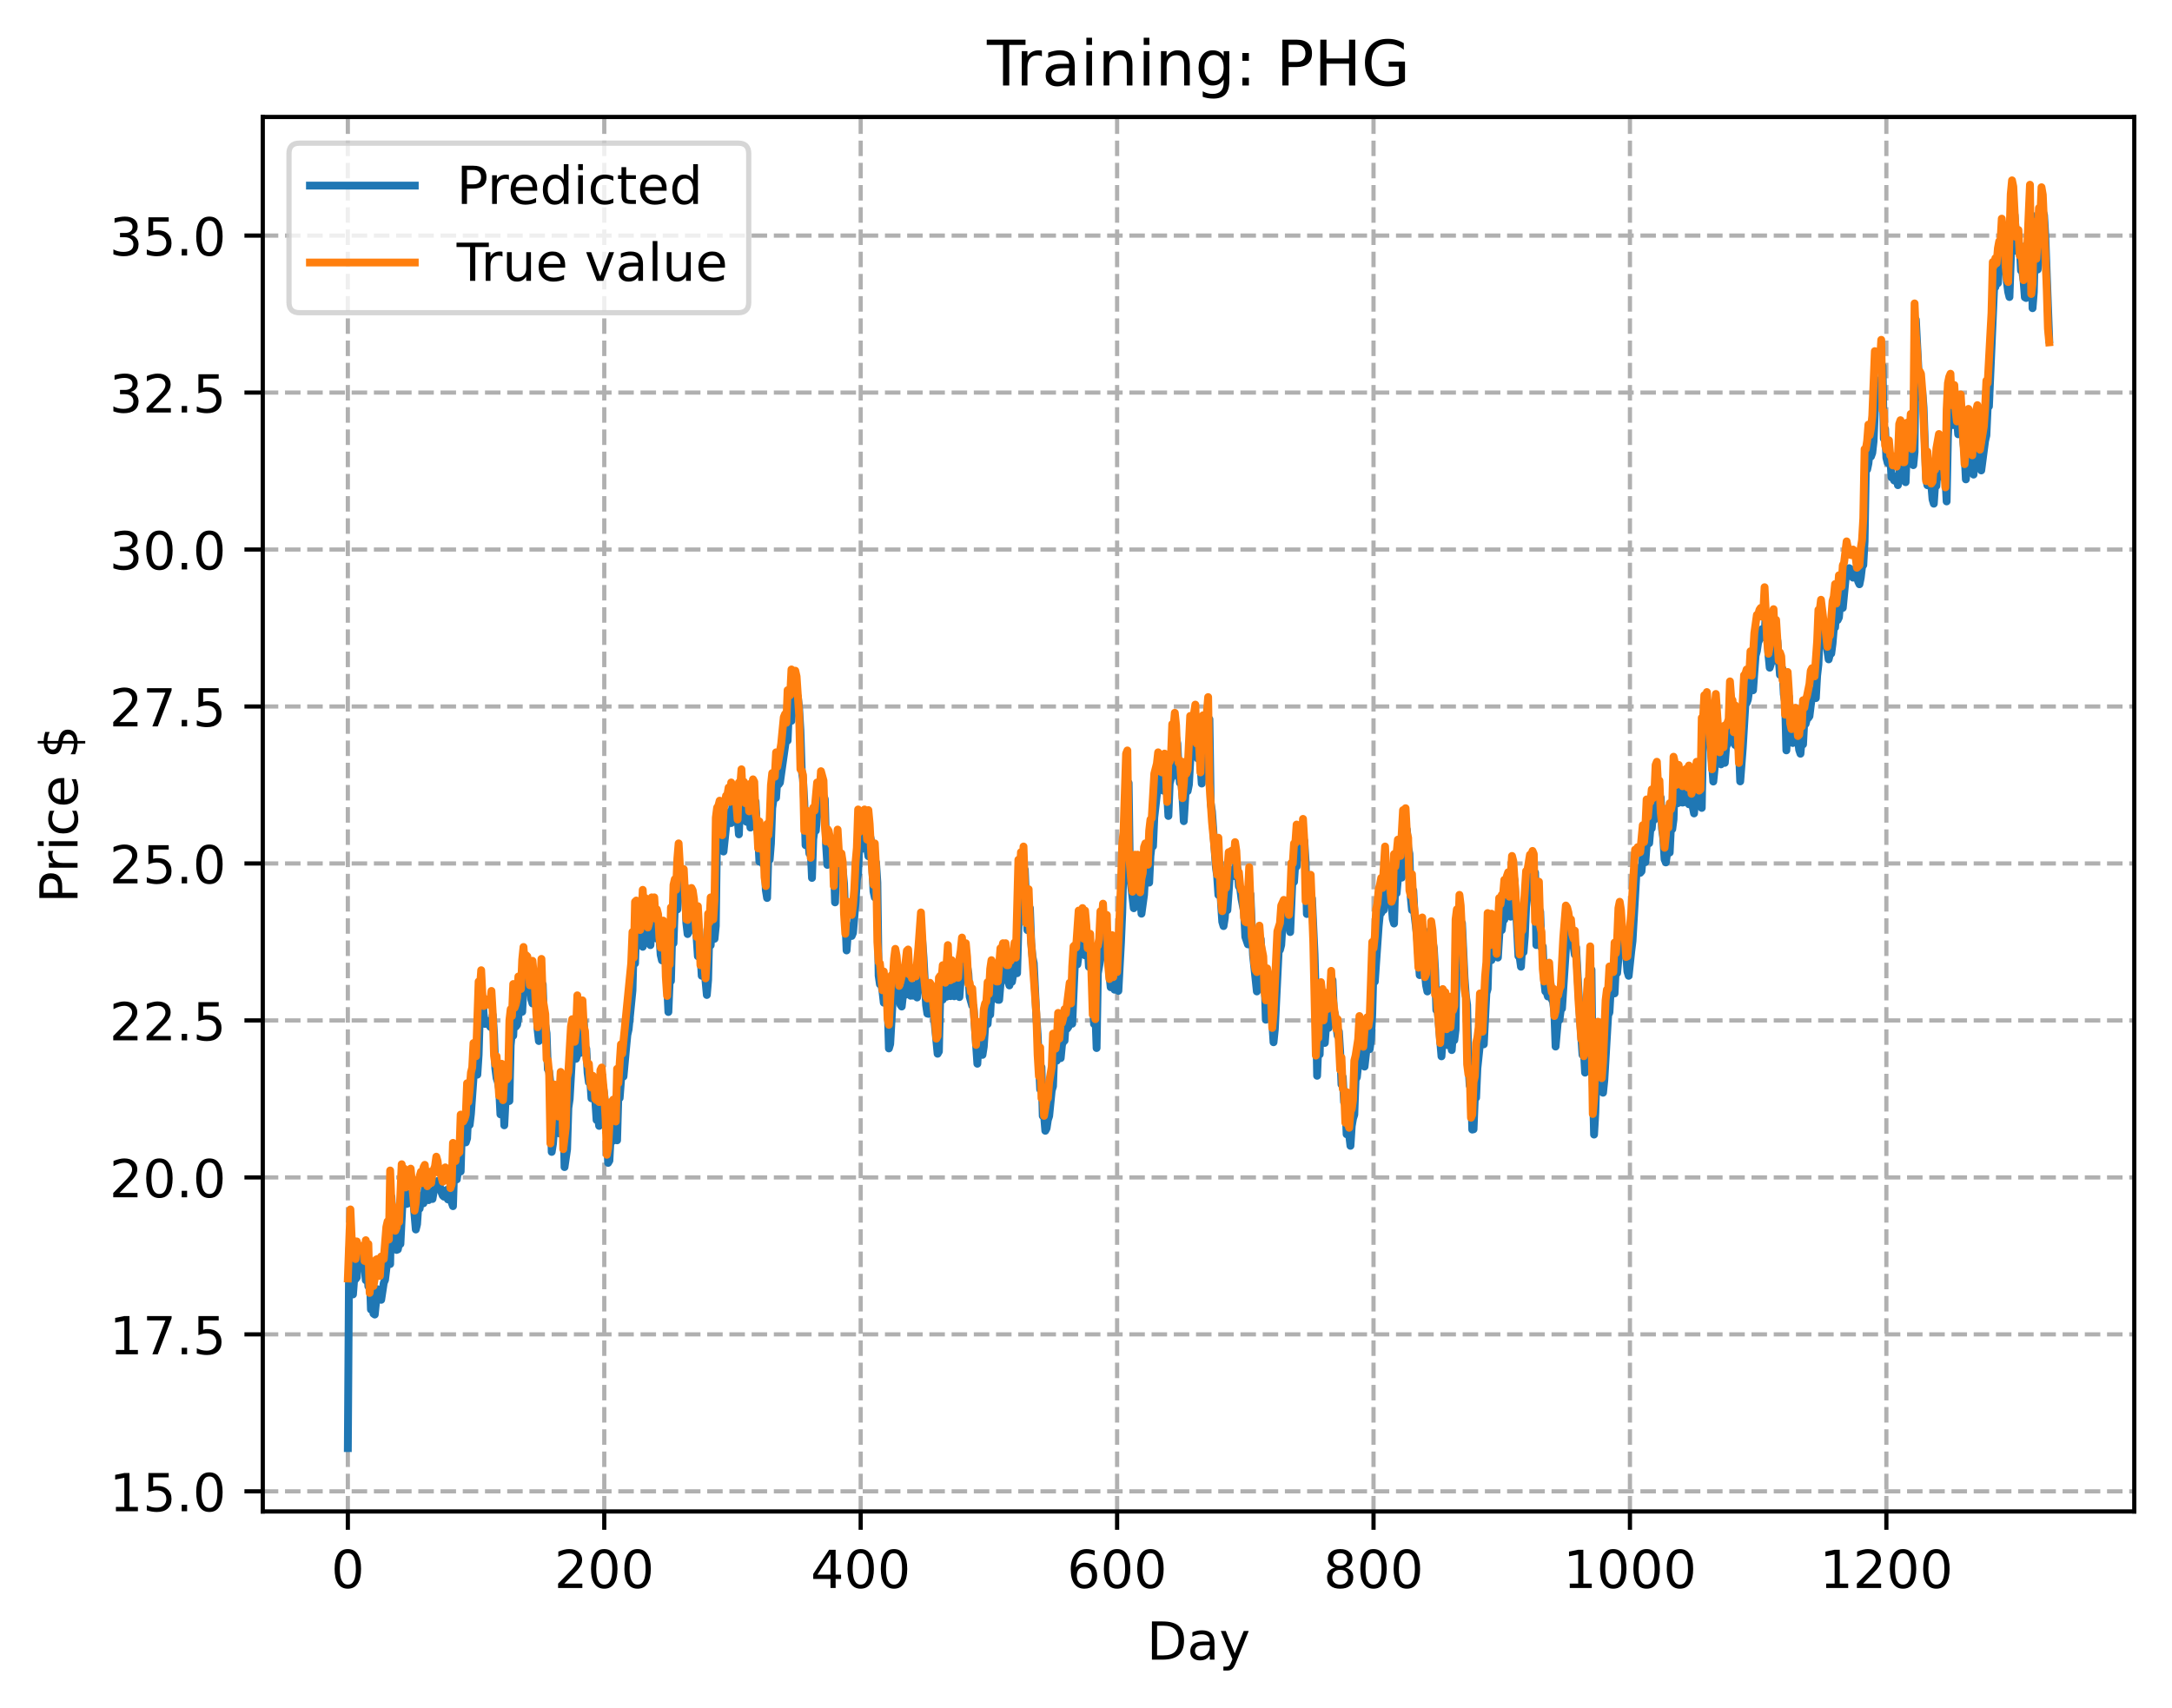 <?xml version="1.0" encoding="utf-8" standalone="no"?>
<!DOCTYPE svg PUBLIC "-//W3C//DTD SVG 1.1//EN"
  "http://www.w3.org/Graphics/SVG/1.1/DTD/svg11.dtd">
<!-- Created with matplotlib (https://matplotlib.org/) -->
<svg height="325.986pt" version="1.1" viewBox="0 0 414.464 325.986" width="414.464pt" xmlns="http://www.w3.org/2000/svg" xmlns:xlink="http://www.w3.org/1999/xlink">
 <defs>
  <style type="text/css">
*{stroke-linecap:butt;stroke-linejoin:round;}
  </style>
 </defs>
 <g id="figure_1">
  <g id="patch_1">
   <path d="M 0 325.986 
L 414.464 325.986 
L 414.464 0 
L 0 0 
z
" style="fill:#ffffff;"/>
  </g>
  <g id="axes_1">
   <g id="patch_2">
    <path d="M 50.144 288.43 
L 407.264 288.43 
L 407.264 22.318 
L 50.144 22.318 
z
" style="fill:#ffffff;"/>
   </g>
   <g id="matplotlib.axis_1">
    <g id="xtick_1">
     <g id="line2d_1">
      <path clip-path="url(#pd0df6cc809)" d="M 66.376 288.43 
L 66.376 22.318 
" style="fill:none;stroke:#b0b0b0;stroke-dasharray:2.96,1.28;stroke-dashoffset:0;stroke-width:0.8;"/>
     </g>
     <g id="line2d_2">
      <defs>
       <path d="M 0 0 
L 0 3.5 
" id="mb2c3e0d62f" style="stroke:#000000;stroke-width:0.8;"/>
      </defs>
      <g>
       <use style="stroke:#000000;stroke-width:0.8;" x="66.376" xlink:href="#mb2c3e0d62f" y="288.43"/>
      </g>
     </g>
     <g id="text_1">
      <!-- 0 -->
      <defs>
       <path d="M 31.781 66.406 
Q 24.172 66.406 20.328 58.906 
Q 16.5 51.422 16.5 36.375 
Q 16.5 21.391 20.328 13.891 
Q 24.172 6.391 31.781 6.391 
Q 39.453 6.391 43.281 13.891 
Q 47.125 21.391 47.125 36.375 
Q 47.125 51.422 43.281 58.906 
Q 39.453 66.406 31.781 66.406 
z
M 31.781 74.219 
Q 44.047 74.219 50.516 64.516 
Q 56.984 54.828 56.984 36.375 
Q 56.984 17.969 50.516 8.266 
Q 44.047 -1.422 31.781 -1.422 
Q 19.531 -1.422 13.062 8.266 
Q 6.594 17.969 6.594 36.375 
Q 6.594 54.828 13.062 64.516 
Q 19.531 74.219 31.781 74.219 
z
" id="DejaVuSans-48"/>
      </defs>
      <g transform="translate(63.195 303.029)scale(0.1 -0.1)">
       <use xlink:href="#DejaVuSans-48"/>
      </g>
     </g>
    </g>
    <g id="xtick_2">
     <g id="line2d_3">
      <path clip-path="url(#pd0df6cc809)" d="M 115.307 288.43 
L 115.307 22.318 
" style="fill:none;stroke:#b0b0b0;stroke-dasharray:2.96,1.28;stroke-dashoffset:0;stroke-width:0.8;"/>
     </g>
     <g id="line2d_4">
      <g>
       <use style="stroke:#000000;stroke-width:0.8;" x="115.307" xlink:href="#mb2c3e0d62f" y="288.43"/>
      </g>
     </g>
     <g id="text_2">
      <!-- 200 -->
      <defs>
       <path d="M 19.188 8.297 
L 53.609 8.297 
L 53.609 0 
L 7.328 0 
L 7.328 8.297 
Q 12.938 14.109 22.625 23.891 
Q 32.328 33.688 34.812 36.531 
Q 39.547 41.844 41.422 45.531 
Q 43.312 49.219 43.312 52.781 
Q 43.312 58.594 39.234 62.25 
Q 35.156 65.922 28.609 65.922 
Q 23.969 65.922 18.812 64.312 
Q 13.672 62.703 7.812 59.422 
L 7.812 69.391 
Q 13.766 71.781 18.938 73 
Q 24.125 74.219 28.422 74.219 
Q 39.75 74.219 46.484 68.547 
Q 53.219 62.891 53.219 53.422 
Q 53.219 48.922 51.531 44.891 
Q 49.859 40.875 45.406 35.406 
Q 44.188 33.984 37.641 27.219 
Q 31.109 20.453 19.188 8.297 
z
" id="DejaVuSans-50"/>
      </defs>
      <g transform="translate(105.763 303.029)scale(0.1 -0.1)">
       <use xlink:href="#DejaVuSans-50"/>
       <use x="63.623" xlink:href="#DejaVuSans-48"/>
       <use x="127.246" xlink:href="#DejaVuSans-48"/>
      </g>
     </g>
    </g>
    <g id="xtick_3">
     <g id="line2d_5">
      <path clip-path="url(#pd0df6cc809)" d="M 164.238 288.43 
L 164.238 22.318 
" style="fill:none;stroke:#b0b0b0;stroke-dasharray:2.96,1.28;stroke-dashoffset:0;stroke-width:0.8;"/>
     </g>
     <g id="line2d_6">
      <g>
       <use style="stroke:#000000;stroke-width:0.8;" x="164.238" xlink:href="#mb2c3e0d62f" y="288.43"/>
      </g>
     </g>
     <g id="text_3">
      <!-- 400 -->
      <defs>
       <path d="M 37.797 64.312 
L 12.891 25.391 
L 37.797 25.391 
z
M 35.203 72.906 
L 47.609 72.906 
L 47.609 25.391 
L 58.016 25.391 
L 58.016 17.188 
L 47.609 17.188 
L 47.609 0 
L 37.797 0 
L 37.797 17.188 
L 4.891 17.188 
L 4.891 26.703 
z
" id="DejaVuSans-52"/>
      </defs>
      <g transform="translate(154.694 303.029)scale(0.1 -0.1)">
       <use xlink:href="#DejaVuSans-52"/>
       <use x="63.623" xlink:href="#DejaVuSans-48"/>
       <use x="127.246" xlink:href="#DejaVuSans-48"/>
      </g>
     </g>
    </g>
    <g id="xtick_4">
     <g id="line2d_7">
      <path clip-path="url(#pd0df6cc809)" d="M 213.168 288.43 
L 213.168 22.318 
" style="fill:none;stroke:#b0b0b0;stroke-dasharray:2.96,1.28;stroke-dashoffset:0;stroke-width:0.8;"/>
     </g>
     <g id="line2d_8">
      <g>
       <use style="stroke:#000000;stroke-width:0.8;" x="213.168" xlink:href="#mb2c3e0d62f" y="288.43"/>
      </g>
     </g>
     <g id="text_4">
      <!-- 600 -->
      <defs>
       <path d="M 33.016 40.375 
Q 26.375 40.375 22.484 35.828 
Q 18.609 31.297 18.609 23.391 
Q 18.609 15.531 22.484 10.953 
Q 26.375 6.391 33.016 6.391 
Q 39.656 6.391 43.531 10.953 
Q 47.406 15.531 47.406 23.391 
Q 47.406 31.297 43.531 35.828 
Q 39.656 40.375 33.016 40.375 
z
M 52.594 71.297 
L 52.594 62.312 
Q 48.875 64.062 45.094 64.984 
Q 41.312 65.922 37.594 65.922 
Q 27.828 65.922 22.672 59.328 
Q 17.531 52.734 16.797 39.406 
Q 19.672 43.656 24.016 45.922 
Q 28.375 48.188 33.594 48.188 
Q 44.578 48.188 50.953 41.516 
Q 57.328 34.859 57.328 23.391 
Q 57.328 12.156 50.688 5.359 
Q 44.047 -1.422 33.016 -1.422 
Q 20.359 -1.422 13.672 8.266 
Q 6.984 17.969 6.984 36.375 
Q 6.984 53.656 15.188 63.938 
Q 23.391 74.219 37.203 74.219 
Q 40.922 74.219 44.703 73.484 
Q 48.484 72.75 52.594 71.297 
z
" id="DejaVuSans-54"/>
      </defs>
      <g transform="translate(203.625 303.029)scale(0.1 -0.1)">
       <use xlink:href="#DejaVuSans-54"/>
       <use x="63.623" xlink:href="#DejaVuSans-48"/>
       <use x="127.246" xlink:href="#DejaVuSans-48"/>
      </g>
     </g>
    </g>
    <g id="xtick_5">
     <g id="line2d_9">
      <path clip-path="url(#pd0df6cc809)" d="M 262.099 288.43 
L 262.099 22.318 
" style="fill:none;stroke:#b0b0b0;stroke-dasharray:2.96,1.28;stroke-dashoffset:0;stroke-width:0.8;"/>
     </g>
     <g id="line2d_10">
      <g>
       <use style="stroke:#000000;stroke-width:0.8;" x="262.099" xlink:href="#mb2c3e0d62f" y="288.43"/>
      </g>
     </g>
     <g id="text_5">
      <!-- 800 -->
      <defs>
       <path d="M 31.781 34.625 
Q 24.75 34.625 20.719 30.859 
Q 16.703 27.094 16.703 20.516 
Q 16.703 13.922 20.719 10.156 
Q 24.75 6.391 31.781 6.391 
Q 38.812 6.391 42.859 10.172 
Q 46.922 13.969 46.922 20.516 
Q 46.922 27.094 42.891 30.859 
Q 38.875 34.625 31.781 34.625 
z
M 21.922 38.812 
Q 15.578 40.375 12.031 44.719 
Q 8.5 49.078 8.5 55.328 
Q 8.5 64.062 14.719 69.141 
Q 20.953 74.219 31.781 74.219 
Q 42.672 74.219 48.875 69.141 
Q 55.078 64.062 55.078 55.328 
Q 55.078 49.078 51.531 44.719 
Q 48 40.375 41.703 38.812 
Q 48.828 37.156 52.797 32.312 
Q 56.781 27.484 56.781 20.516 
Q 56.781 9.906 50.312 4.234 
Q 43.844 -1.422 31.781 -1.422 
Q 19.734 -1.422 13.25 4.234 
Q 6.781 9.906 6.781 20.516 
Q 6.781 27.484 10.781 32.312 
Q 14.797 37.156 21.922 38.812 
z
M 18.312 54.391 
Q 18.312 48.734 21.844 45.562 
Q 25.391 42.391 31.781 42.391 
Q 38.141 42.391 41.719 45.562 
Q 45.312 48.734 45.312 54.391 
Q 45.312 60.062 41.719 63.234 
Q 38.141 66.406 31.781 66.406 
Q 25.391 66.406 21.844 63.234 
Q 18.312 60.062 18.312 54.391 
z
" id="DejaVuSans-56"/>
      </defs>
      <g transform="translate(252.555 303.029)scale(0.1 -0.1)">
       <use xlink:href="#DejaVuSans-56"/>
       <use x="63.623" xlink:href="#DejaVuSans-48"/>
       <use x="127.246" xlink:href="#DejaVuSans-48"/>
      </g>
     </g>
    </g>
    <g id="xtick_6">
     <g id="line2d_11">
      <path clip-path="url(#pd0df6cc809)" d="M 311.029 288.43 
L 311.029 22.318 
" style="fill:none;stroke:#b0b0b0;stroke-dasharray:2.96,1.28;stroke-dashoffset:0;stroke-width:0.8;"/>
     </g>
     <g id="line2d_12">
      <g>
       <use style="stroke:#000000;stroke-width:0.8;" x="311.029" xlink:href="#mb2c3e0d62f" y="288.43"/>
      </g>
     </g>
     <g id="text_6">
      <!-- 1000 -->
      <defs>
       <path d="M 12.406 8.297 
L 28.516 8.297 
L 28.516 63.922 
L 10.984 60.406 
L 10.984 69.391 
L 28.422 72.906 
L 38.281 72.906 
L 38.281 8.297 
L 54.391 8.297 
L 54.391 0 
L 12.406 0 
z
" id="DejaVuSans-49"/>
      </defs>
      <g transform="translate(298.304 303.029)scale(0.1 -0.1)">
       <use xlink:href="#DejaVuSans-49"/>
       <use x="63.623" xlink:href="#DejaVuSans-48"/>
       <use x="127.246" xlink:href="#DejaVuSans-48"/>
       <use x="190.869" xlink:href="#DejaVuSans-48"/>
      </g>
     </g>
    </g>
    <g id="xtick_7">
     <g id="line2d_13">
      <path clip-path="url(#pd0df6cc809)" d="M 359.96 288.43 
L 359.96 22.318 
" style="fill:none;stroke:#b0b0b0;stroke-dasharray:2.96,1.28;stroke-dashoffset:0;stroke-width:0.8;"/>
     </g>
     <g id="line2d_14">
      <g>
       <use style="stroke:#000000;stroke-width:0.8;" x="359.96" xlink:href="#mb2c3e0d62f" y="288.43"/>
      </g>
     </g>
     <g id="text_7">
      <!-- 1200 -->
      <g transform="translate(347.235 303.029)scale(0.1 -0.1)">
       <use xlink:href="#DejaVuSans-49"/>
       <use x="63.623" xlink:href="#DejaVuSans-50"/>
       <use x="127.246" xlink:href="#DejaVuSans-48"/>
       <use x="190.869" xlink:href="#DejaVuSans-48"/>
      </g>
     </g>
    </g>
    <g id="text_8">
     <!-- Day -->
     <defs>
      <path d="M 19.672 64.797 
L 19.672 8.109 
L 31.594 8.109 
Q 46.688 8.109 53.688 14.938 
Q 60.688 21.781 60.688 36.531 
Q 60.688 51.172 53.688 57.984 
Q 46.688 64.797 31.594 64.797 
z
M 9.812 72.906 
L 30.078 72.906 
Q 51.266 72.906 61.172 64.094 
Q 71.094 55.281 71.094 36.531 
Q 71.094 17.672 61.125 8.828 
Q 51.172 0 30.078 0 
L 9.812 0 
z
" id="DejaVuSans-68"/>
      <path d="M 34.281 27.484 
Q 23.391 27.484 19.188 25 
Q 14.984 22.516 14.984 16.5 
Q 14.984 11.719 18.141 8.906 
Q 21.297 6.109 26.703 6.109 
Q 34.188 6.109 38.703 11.406 
Q 43.219 16.703 43.219 25.484 
L 43.219 27.484 
z
M 52.203 31.203 
L 52.203 0 
L 43.219 0 
L 43.219 8.297 
Q 40.141 3.328 35.547 0.953 
Q 30.953 -1.422 24.312 -1.422 
Q 15.922 -1.422 10.953 3.297 
Q 6 8.016 6 15.922 
Q 6 25.141 12.172 29.828 
Q 18.359 34.516 30.609 34.516 
L 43.219 34.516 
L 43.219 35.406 
Q 43.219 41.609 39.141 45 
Q 35.062 48.391 27.688 48.391 
Q 23 48.391 18.547 47.266 
Q 14.109 46.141 10.016 43.891 
L 10.016 52.203 
Q 14.938 54.109 19.578 55.047 
Q 24.219 56 28.609 56 
Q 40.484 56 46.344 49.844 
Q 52.203 43.703 52.203 31.203 
z
" id="DejaVuSans-97"/>
      <path d="M 32.172 -5.078 
Q 28.375 -14.844 24.75 -17.812 
Q 21.141 -20.797 15.094 -20.797 
L 7.906 -20.797 
L 7.906 -13.281 
L 13.188 -13.281 
Q 16.891 -13.281 18.938 -11.516 
Q 21 -9.766 23.484 -3.219 
L 25.094 0.875 
L 2.984 54.688 
L 12.5 54.688 
L 29.594 11.922 
L 46.688 54.688 
L 56.203 54.688 
z
" id="DejaVuSans-121"/>
     </defs>
     <g transform="translate(218.83 316.707)scale(0.1 -0.1)">
      <use xlink:href="#DejaVuSans-68"/>
      <use x="77.002" xlink:href="#DejaVuSans-97"/>
      <use x="138.281" xlink:href="#DejaVuSans-121"/>
     </g>
    </g>
   </g>
   <g id="matplotlib.axis_2">
    <g id="ytick_1">
     <g id="line2d_15">
      <path clip-path="url(#pd0df6cc809)" d="M 50.144 284.589 
L 407.264 284.589 
" style="fill:none;stroke:#b0b0b0;stroke-dasharray:2.96,1.28;stroke-dashoffset:0;stroke-width:0.8;"/>
     </g>
     <g id="line2d_16">
      <defs>
       <path d="M 0 0 
L -3.5 0 
" id="m45711f7720" style="stroke:#000000;stroke-width:0.8;"/>
      </defs>
      <g>
       <use style="stroke:#000000;stroke-width:0.8;" x="50.144" xlink:href="#m45711f7720" y="284.589"/>
      </g>
     </g>
     <g id="text_9">
      <!-- 15.0 -->
      <defs>
       <path d="M 10.797 72.906 
L 49.516 72.906 
L 49.516 64.594 
L 19.828 64.594 
L 19.828 46.734 
Q 21.969 47.469 24.109 47.828 
Q 26.266 48.188 28.422 48.188 
Q 40.625 48.188 47.75 41.5 
Q 54.891 34.812 54.891 23.391 
Q 54.891 11.625 47.562 5.094 
Q 40.234 -1.422 26.906 -1.422 
Q 22.312 -1.422 17.547 -0.641 
Q 12.797 0.141 7.719 1.703 
L 7.719 11.625 
Q 12.109 9.234 16.797 8.062 
Q 21.484 6.891 26.703 6.891 
Q 35.156 6.891 40.078 11.328 
Q 45.016 15.766 45.016 23.391 
Q 45.016 31 40.078 35.438 
Q 35.156 39.891 26.703 39.891 
Q 22.75 39.891 18.812 39.016 
Q 14.891 38.141 10.797 36.281 
z
" id="DejaVuSans-53"/>
       <path d="M 10.688 12.406 
L 21 12.406 
L 21 0 
L 10.688 0 
z
" id="DejaVuSans-46"/>
      </defs>
      <g transform="translate(20.878 288.388)scale(0.1 -0.1)">
       <use xlink:href="#DejaVuSans-49"/>
       <use x="63.623" xlink:href="#DejaVuSans-53"/>
       <use x="127.246" xlink:href="#DejaVuSans-46"/>
       <use x="159.033" xlink:href="#DejaVuSans-48"/>
      </g>
     </g>
    </g>
    <g id="ytick_2">
     <g id="line2d_17">
      <path clip-path="url(#pd0df6cc809)" d="M 50.144 254.635 
L 407.264 254.635 
" style="fill:none;stroke:#b0b0b0;stroke-dasharray:2.96,1.28;stroke-dashoffset:0;stroke-width:0.8;"/>
     </g>
     <g id="line2d_18">
      <g>
       <use style="stroke:#000000;stroke-width:0.8;" x="50.144" xlink:href="#m45711f7720" y="254.635"/>
      </g>
     </g>
     <g id="text_10">
      <!-- 17.5 -->
      <defs>
       <path d="M 8.203 72.906 
L 55.078 72.906 
L 55.078 68.703 
L 28.609 0 
L 18.312 0 
L 43.219 64.594 
L 8.203 64.594 
z
" id="DejaVuSans-55"/>
      </defs>
      <g transform="translate(20.878 258.434)scale(0.1 -0.1)">
       <use xlink:href="#DejaVuSans-49"/>
       <use x="63.623" xlink:href="#DejaVuSans-55"/>
       <use x="127.246" xlink:href="#DejaVuSans-46"/>
       <use x="159.033" xlink:href="#DejaVuSans-53"/>
      </g>
     </g>
    </g>
    <g id="ytick_3">
     <g id="line2d_19">
      <path clip-path="url(#pd0df6cc809)" d="M 50.144 224.681 
L 407.264 224.681 
" style="fill:none;stroke:#b0b0b0;stroke-dasharray:2.96,1.28;stroke-dashoffset:0;stroke-width:0.8;"/>
     </g>
     <g id="line2d_20">
      <g>
       <use style="stroke:#000000;stroke-width:0.8;" x="50.144" xlink:href="#m45711f7720" y="224.681"/>
      </g>
     </g>
     <g id="text_11">
      <!-- 20.0 -->
      <g transform="translate(20.878 228.48)scale(0.1 -0.1)">
       <use xlink:href="#DejaVuSans-50"/>
       <use x="63.623" xlink:href="#DejaVuSans-48"/>
       <use x="127.246" xlink:href="#DejaVuSans-46"/>
       <use x="159.033" xlink:href="#DejaVuSans-48"/>
      </g>
     </g>
    </g>
    <g id="ytick_4">
     <g id="line2d_21">
      <path clip-path="url(#pd0df6cc809)" d="M 50.144 194.727 
L 407.264 194.727 
" style="fill:none;stroke:#b0b0b0;stroke-dasharray:2.96,1.28;stroke-dashoffset:0;stroke-width:0.8;"/>
     </g>
     <g id="line2d_22">
      <g>
       <use style="stroke:#000000;stroke-width:0.8;" x="50.144" xlink:href="#m45711f7720" y="194.727"/>
      </g>
     </g>
     <g id="text_12">
      <!-- 22.5 -->
      <g transform="translate(20.878 198.527)scale(0.1 -0.1)">
       <use xlink:href="#DejaVuSans-50"/>
       <use x="63.623" xlink:href="#DejaVuSans-50"/>
       <use x="127.246" xlink:href="#DejaVuSans-46"/>
       <use x="159.033" xlink:href="#DejaVuSans-53"/>
      </g>
     </g>
    </g>
    <g id="ytick_5">
     <g id="line2d_23">
      <path clip-path="url(#pd0df6cc809)" d="M 50.144 164.773 
L 407.264 164.773 
" style="fill:none;stroke:#b0b0b0;stroke-dasharray:2.96,1.28;stroke-dashoffset:0;stroke-width:0.8;"/>
     </g>
     <g id="line2d_24">
      <g>
       <use style="stroke:#000000;stroke-width:0.8;" x="50.144" xlink:href="#m45711f7720" y="164.773"/>
      </g>
     </g>
     <g id="text_13">
      <!-- 25.0 -->
      <g transform="translate(20.878 168.573)scale(0.1 -0.1)">
       <use xlink:href="#DejaVuSans-50"/>
       <use x="63.623" xlink:href="#DejaVuSans-53"/>
       <use x="127.246" xlink:href="#DejaVuSans-46"/>
       <use x="159.033" xlink:href="#DejaVuSans-48"/>
      </g>
     </g>
    </g>
    <g id="ytick_6">
     <g id="line2d_25">
      <path clip-path="url(#pd0df6cc809)" d="M 50.144 134.82 
L 407.264 134.82 
" style="fill:none;stroke:#b0b0b0;stroke-dasharray:2.96,1.28;stroke-dashoffset:0;stroke-width:0.8;"/>
     </g>
     <g id="line2d_26">
      <g>
       <use style="stroke:#000000;stroke-width:0.8;" x="50.144" xlink:href="#m45711f7720" y="134.82"/>
      </g>
     </g>
     <g id="text_14">
      <!-- 27.5 -->
      <g transform="translate(20.878 138.619)scale(0.1 -0.1)">
       <use xlink:href="#DejaVuSans-50"/>
       <use x="63.623" xlink:href="#DejaVuSans-55"/>
       <use x="127.246" xlink:href="#DejaVuSans-46"/>
       <use x="159.033" xlink:href="#DejaVuSans-53"/>
      </g>
     </g>
    </g>
    <g id="ytick_7">
     <g id="line2d_27">
      <path clip-path="url(#pd0df6cc809)" d="M 50.144 104.866 
L 407.264 104.866 
" style="fill:none;stroke:#b0b0b0;stroke-dasharray:2.96,1.28;stroke-dashoffset:0;stroke-width:0.8;"/>
     </g>
     <g id="line2d_28">
      <g>
       <use style="stroke:#000000;stroke-width:0.8;" x="50.144" xlink:href="#m45711f7720" y="104.866"/>
      </g>
     </g>
     <g id="text_15">
      <!-- 30.0 -->
      <defs>
       <path d="M 40.578 39.312 
Q 47.656 37.797 51.625 33 
Q 55.609 28.219 55.609 21.188 
Q 55.609 10.406 48.188 4.484 
Q 40.766 -1.422 27.094 -1.422 
Q 22.516 -1.422 17.656 -0.516 
Q 12.797 0.391 7.625 2.203 
L 7.625 11.719 
Q 11.719 9.328 16.594 8.109 
Q 21.484 6.891 26.812 6.891 
Q 36.078 6.891 40.938 10.547 
Q 45.797 14.203 45.797 21.188 
Q 45.797 27.641 41.281 31.266 
Q 36.766 34.906 28.719 34.906 
L 20.219 34.906 
L 20.219 43.016 
L 29.109 43.016 
Q 36.375 43.016 40.234 45.922 
Q 44.094 48.828 44.094 54.297 
Q 44.094 59.906 40.109 62.906 
Q 36.141 65.922 28.719 65.922 
Q 24.656 65.922 20.016 65.031 
Q 15.375 64.156 9.812 62.312 
L 9.812 71.094 
Q 15.438 72.656 20.344 73.438 
Q 25.25 74.219 29.594 74.219 
Q 40.828 74.219 47.359 69.109 
Q 53.906 64.016 53.906 55.328 
Q 53.906 49.266 50.438 45.094 
Q 46.969 40.922 40.578 39.312 
z
" id="DejaVuSans-51"/>
      </defs>
      <g transform="translate(20.878 108.665)scale(0.1 -0.1)">
       <use xlink:href="#DejaVuSans-51"/>
       <use x="63.623" xlink:href="#DejaVuSans-48"/>
       <use x="127.246" xlink:href="#DejaVuSans-46"/>
       <use x="159.033" xlink:href="#DejaVuSans-48"/>
      </g>
     </g>
    </g>
    <g id="ytick_8">
     <g id="line2d_29">
      <path clip-path="url(#pd0df6cc809)" d="M 50.144 74.912 
L 407.264 74.912 
" style="fill:none;stroke:#b0b0b0;stroke-dasharray:2.96,1.28;stroke-dashoffset:0;stroke-width:0.8;"/>
     </g>
     <g id="line2d_30">
      <g>
       <use style="stroke:#000000;stroke-width:0.8;" x="50.144" xlink:href="#m45711f7720" y="74.912"/>
      </g>
     </g>
     <g id="text_16">
      <!-- 32.5 -->
      <g transform="translate(20.878 78.711)scale(0.1 -0.1)">
       <use xlink:href="#DejaVuSans-51"/>
       <use x="63.623" xlink:href="#DejaVuSans-50"/>
       <use x="127.246" xlink:href="#DejaVuSans-46"/>
       <use x="159.033" xlink:href="#DejaVuSans-53"/>
      </g>
     </g>
    </g>
    <g id="ytick_9">
     <g id="line2d_31">
      <path clip-path="url(#pd0df6cc809)" d="M 50.144 44.958 
L 407.264 44.958 
" style="fill:none;stroke:#b0b0b0;stroke-dasharray:2.96,1.28;stroke-dashoffset:0;stroke-width:0.8;"/>
     </g>
     <g id="line2d_32">
      <g>
       <use style="stroke:#000000;stroke-width:0.8;" x="50.144" xlink:href="#m45711f7720" y="44.958"/>
      </g>
     </g>
     <g id="text_17">
      <!-- 35.0 -->
      <g transform="translate(20.878 48.757)scale(0.1 -0.1)">
       <use xlink:href="#DejaVuSans-51"/>
       <use x="63.623" xlink:href="#DejaVuSans-53"/>
       <use x="127.246" xlink:href="#DejaVuSans-46"/>
       <use x="159.033" xlink:href="#DejaVuSans-48"/>
      </g>
     </g>
    </g>
    <g id="text_18">
     <!-- Price $ -->
     <defs>
      <path d="M 19.672 64.797 
L 19.672 37.406 
L 32.078 37.406 
Q 38.969 37.406 42.719 40.969 
Q 46.484 44.531 46.484 51.125 
Q 46.484 57.672 42.719 61.234 
Q 38.969 64.797 32.078 64.797 
z
M 9.812 72.906 
L 32.078 72.906 
Q 44.344 72.906 50.609 67.359 
Q 56.891 61.812 56.891 51.125 
Q 56.891 40.328 50.609 34.812 
Q 44.344 29.297 32.078 29.297 
L 19.672 29.297 
L 19.672 0 
L 9.812 0 
z
" id="DejaVuSans-80"/>
      <path d="M 41.109 46.297 
Q 39.594 47.172 37.812 47.578 
Q 36.031 48 33.891 48 
Q 26.266 48 22.188 43.047 
Q 18.109 38.094 18.109 28.812 
L 18.109 0 
L 9.078 0 
L 9.078 54.688 
L 18.109 54.688 
L 18.109 46.188 
Q 20.953 51.172 25.484 53.578 
Q 30.031 56 36.531 56 
Q 37.453 56 38.578 55.875 
Q 39.703 55.766 41.062 55.516 
z
" id="DejaVuSans-114"/>
      <path d="M 9.422 54.688 
L 18.406 54.688 
L 18.406 0 
L 9.422 0 
z
M 9.422 75.984 
L 18.406 75.984 
L 18.406 64.594 
L 9.422 64.594 
z
" id="DejaVuSans-105"/>
      <path d="M 48.781 52.594 
L 48.781 44.188 
Q 44.969 46.297 41.141 47.344 
Q 37.312 48.391 33.406 48.391 
Q 24.656 48.391 19.812 42.844 
Q 14.984 37.312 14.984 27.297 
Q 14.984 17.281 19.812 11.734 
Q 24.656 6.203 33.406 6.203 
Q 37.312 6.203 41.141 7.25 
Q 44.969 8.297 48.781 10.406 
L 48.781 2.094 
Q 45.016 0.344 40.984 -0.531 
Q 36.969 -1.422 32.422 -1.422 
Q 20.062 -1.422 12.781 6.344 
Q 5.516 14.109 5.516 27.297 
Q 5.516 40.672 12.859 48.328 
Q 20.219 56 33.016 56 
Q 37.156 56 41.109 55.141 
Q 45.062 54.297 48.781 52.594 
z
" id="DejaVuSans-99"/>
      <path d="M 56.203 29.594 
L 56.203 25.203 
L 14.891 25.203 
Q 15.484 15.922 20.484 11.062 
Q 25.484 6.203 34.422 6.203 
Q 39.594 6.203 44.453 7.469 
Q 49.312 8.734 54.109 11.281 
L 54.109 2.781 
Q 49.266 0.734 44.188 -0.344 
Q 39.109 -1.422 33.891 -1.422 
Q 20.797 -1.422 13.156 6.188 
Q 5.516 13.812 5.516 26.812 
Q 5.516 40.234 12.766 48.109 
Q 20.016 56 32.328 56 
Q 43.359 56 49.781 48.891 
Q 56.203 41.797 56.203 29.594 
z
M 47.219 32.234 
Q 47.125 39.594 43.094 43.984 
Q 39.062 48.391 32.422 48.391 
Q 24.906 48.391 20.391 44.141 
Q 15.875 39.891 15.188 32.172 
z
" id="DejaVuSans-101"/>
      <path id="DejaVuSans-32"/>
      <path d="M 33.797 -14.703 
L 28.906 -14.703 
L 28.859 0 
Q 23.734 0.094 18.609 1.188 
Q 13.484 2.297 8.297 4.5 
L 8.297 13.281 
Q 13.281 10.156 18.375 8.562 
Q 23.484 6.984 28.906 6.938 
L 28.906 29.203 
Q 18.109 30.953 13.203 35.156 
Q 8.297 39.359 8.297 46.688 
Q 8.297 54.641 13.625 59.219 
Q 18.953 63.812 28.906 64.5 
L 28.906 75.984 
L 33.797 75.984 
L 33.797 64.656 
Q 38.328 64.453 42.578 63.688 
Q 46.828 62.938 50.875 61.625 
L 50.875 53.078 
Q 46.828 55.125 42.547 56.25 
Q 38.281 57.375 33.797 57.562 
L 33.797 36.719 
Q 44.875 35.016 50.094 30.609 
Q 55.328 26.219 55.328 18.609 
Q 55.328 10.359 49.781 5.594 
Q 44.234 0.828 33.797 0.094 
z
M 28.906 37.594 
L 28.906 57.625 
Q 23.25 56.984 20.266 54.391 
Q 17.281 51.812 17.281 47.516 
Q 17.281 43.312 20.031 40.969 
Q 22.797 38.625 28.906 37.594 
z
M 33.797 28.219 
L 33.797 7.078 
Q 39.984 7.906 43.141 10.594 
Q 46.297 13.281 46.297 17.672 
Q 46.297 21.969 43.281 24.5 
Q 40.281 27.047 33.797 28.219 
z
" id="DejaVuSans-36"/>
     </defs>
     <g transform="translate(14.798 172.342)rotate(-90)scale(0.1 -0.1)">
      <use xlink:href="#DejaVuSans-80"/>
      <use x="58.553" xlink:href="#DejaVuSans-114"/>
      <use x="99.666" xlink:href="#DejaVuSans-105"/>
      <use x="127.449" xlink:href="#DejaVuSans-99"/>
      <use x="182.43" xlink:href="#DejaVuSans-101"/>
      <use x="243.953" xlink:href="#DejaVuSans-32"/>
      <use x="275.74" xlink:href="#DejaVuSans-36"/>
     </g>
    </g>
   </g>
   <g id="line2d_33">
    <path clip-path="url(#pd0df6cc809)" d="M 66.376 276.334 
L 66.621 239.179 
L 66.866 235.906 
L 67.11 236.852 
L 67.355 247.018 
L 67.6 243.897 
L 67.844 244.098 
L 68.089 243.76 
L 68.334 238.092 
L 68.578 240.446 
L 68.823 240.149 
L 69.068 241.607 
L 69.312 241.582 
L 69.557 241.74 
L 69.802 244.308 
L 70.046 241.609 
L 70.291 245.47 
L 70.536 242.351 
L 70.78 249.886 
L 71.025 248.653 
L 71.27 250.676 
L 71.514 250.856 
L 72.003 246.014 
L 72.248 246.54 
L 72.493 247.64 
L 72.737 248.044 
L 73.227 244.809 
L 73.471 244.255 
L 74.205 238.09 
L 74.45 241.219 
L 74.695 228.393 
L 74.939 233.49 
L 75.429 235.529 
L 75.673 238.525 
L 75.918 238.421 
L 76.163 237.175 
L 76.407 237.389 
L 76.897 227.59 
L 77.141 229.02 
L 77.386 227.592 
L 77.631 229.745 
L 77.875 229.111 
L 78.12 227.801 
L 78.364 229.596 
L 78.609 227.627 
L 78.854 228.999 
L 79.343 234.623 
L 79.588 233.605 
L 79.832 229.951 
L 80.077 230.647 
L 80.322 228.834 
L 80.566 228.074 
L 80.811 229.622 
L 81.056 226.745 
L 81.3 226.867 
L 81.545 228.462 
L 81.79 229.021 
L 82.034 228.673 
L 82.279 227.3 
L 82.524 228.802 
L 82.768 227.384 
L 83.013 226.832 
L 83.258 226.895 
L 83.502 225.363 
L 83.747 225.755 
L 84.236 227.499 
L 84.481 228.142 
L 84.725 228.363 
L 84.97 228.093 
L 85.215 227.068 
L 85.459 228.877 
L 85.949 227.405 
L 86.193 229.481 
L 86.438 230.174 
L 86.683 222.438 
L 86.927 223.077 
L 87.172 225.063 
L 87.417 223.33 
L 87.661 223.56 
L 87.906 223.555 
L 88.151 215.181 
L 88.395 217.234 
L 88.64 217.035 
L 88.885 218.006 
L 89.129 217.25 
L 89.374 212.371 
L 89.619 214.668 
L 89.863 212.566 
L 90.597 202.286 
L 90.842 203.105 
L 91.086 205.08 
L 91.331 201.283 
L 91.576 193.266 
L 91.82 194.164 
L 92.065 190.215 
L 92.31 193.72 
L 92.554 195.403 
L 92.799 194.758 
L 93.044 195.233 
L 93.288 194.95 
L 93.533 195.932 
L 93.778 196.082 
L 94.022 193.698 
L 94.267 197.339 
L 94.512 203.86 
L 94.756 205.733 
L 95.001 206.466 
L 95.246 207.789 
L 95.49 212.651 
L 95.979 206.075 
L 96.224 214.743 
L 96.469 209.946 
L 96.713 208.967 
L 96.958 210.178 
L 97.203 210.091 
L 97.447 199.484 
L 97.692 196.856 
L 97.937 197.654 
L 98.181 192.154 
L 98.426 195.911 
L 98.671 195.575 
L 98.915 194.058 
L 99.16 190.958 
L 99.649 193.087 
L 100.139 183.282 
L 100.383 186.573 
L 100.628 186.462 
L 100.873 185.789 
L 101.117 187.383 
L 101.362 190.663 
L 101.607 191.493 
L 101.851 188.566 
L 102.096 190.766 
L 102.34 191.391 
L 102.585 196.438 
L 102.83 198.658 
L 103.074 197.147 
L 103.564 187.867 
L 103.808 194.874 
L 104.053 195.615 
L 104.298 197.198 
L 104.542 204.053 
L 104.787 204.444 
L 105.032 206.827 
L 105.276 219.819 
L 105.521 218.26 
L 106.01 211.705 
L 106.255 213.536 
L 106.5 213.403 
L 106.744 216.299 
L 106.989 213.679 
L 107.234 208.675 
L 107.478 210.948 
L 107.723 222.714 
L 108.212 219.338 
L 108.457 211.441 
L 108.701 209.733 
L 109.191 201.118 
L 109.435 199.55 
L 109.925 202.049 
L 110.169 201.267 
L 110.414 194.95 
L 110.659 200.954 
L 111.393 194.72 
L 111.637 200.026 
L 111.882 200.14 
L 112.127 204.706 
L 112.371 206.536 
L 112.616 205.974 
L 112.861 209.597 
L 113.105 208.316 
L 113.595 210.03 
L 113.839 213.737 
L 114.084 212.904 
L 114.328 214.853 
L 114.573 213.517 
L 114.818 206.463 
L 115.062 207.209 
L 115.307 208.952 
L 115.796 214.894 
L 116.041 221.911 
L 116.286 221.487 
L 116.53 216.856 
L 116.775 214.777 
L 117.02 217.681 
L 117.264 214.657 
L 117.509 214.053 
L 117.754 217.608 
L 117.998 208.976 
L 118.243 209.549 
L 118.732 203.051 
L 118.977 205.429 
L 119.466 200.072 
L 119.711 197.51 
L 119.955 196.426 
L 120.689 189.014 
L 120.934 180.185 
L 121.179 183.851 
L 121.423 176.689 
L 121.668 176.823 
L 121.913 178.017 
L 122.157 177.875 
L 122.402 180.13 
L 122.647 180.677 
L 122.891 174.515 
L 123.136 177.945 
L 123.381 175.48 
L 123.87 180.054 
L 124.115 180.361 
L 124.359 176.786 
L 124.604 176.031 
L 124.849 177.421 
L 125.093 175.847 
L 125.338 179.113 
L 125.583 178.054 
L 125.827 178.763 
L 126.072 182.22 
L 126.316 183.272 
L 126.806 179.982 
L 127.05 182.108 
L 127.54 193.12 
L 127.784 187.296 
L 128.029 187.217 
L 128.274 178.02 
L 128.518 179.996 
L 128.763 173.107 
L 129.008 172.567 
L 129.252 173.555 
L 129.497 167.058 
L 129.742 165.051 
L 129.986 168.618 
L 130.231 169.138 
L 130.476 169.975 
L 130.72 169.186 
L 130.965 176.131 
L 131.21 178.244 
L 131.454 177.822 
L 131.699 176.466 
L 131.943 174.461 
L 132.188 173.76 
L 132.677 174.962 
L 133.167 182.482 
L 133.411 177.301 
L 133.901 186.202 
L 134.145 183.759 
L 134.39 184.558 
L 134.879 189.871 
L 135.124 187.015 
L 135.369 177.403 
L 135.613 180.388 
L 135.858 175.732 
L 136.103 176.19 
L 136.347 179.148 
L 136.592 176.663 
L 136.837 157.789 
L 137.081 157.752 
L 137.326 159.025 
L 137.571 157.213 
L 137.815 160.643 
L 138.06 162.497 
L 138.549 157.81 
L 139.038 156.375 
L 139.283 154.9 
L 139.528 157.058 
L 139.772 153.468 
L 140.017 154.529 
L 140.506 154.74 
L 140.751 156.045 
L 140.996 159.219 
L 141.24 152.866 
L 141.485 153.815 
L 141.73 151.398 
L 141.974 155.59 
L 142.219 153.109 
L 142.464 156.833 
L 142.708 155.405 
L 142.953 154.762 
L 143.198 157.927 
L 143.442 154.099 
L 143.687 154.288 
L 143.931 153.197 
L 144.176 152.958 
L 144.421 157.662 
L 144.665 159.535 
L 144.91 164.411 
L 145.155 161.656 
L 145.399 164.414 
L 145.644 164.952 
L 145.889 163.691 
L 146.133 169.838 
L 146.378 171.364 
L 146.623 162.967 
L 146.867 164.066 
L 147.112 160.957 
L 147.357 154.209 
L 147.601 152.568 
L 147.846 152.1 
L 148.091 152.251 
L 148.335 148.795 
L 148.58 149.695 
L 148.825 149.356 
L 150.048 140.7 
L 150.292 141.328 
L 150.537 135.707 
L 151.026 137.567 
L 151.271 132.435 
L 151.76 133.508 
L 152.005 132.429 
L 152.25 132.968 
L 152.494 135.268 
L 152.739 139.358 
L 152.984 146.974 
L 153.228 148.639 
L 153.473 153.048 
L 153.718 161.287 
L 154.207 160.159 
L 154.452 162.896 
L 154.696 161.906 
L 154.941 167.536 
L 155.186 160.118 
L 155.43 158.371 
L 155.675 158.515 
L 156.164 153.036 
L 156.409 155.247 
L 156.653 154.302 
L 156.898 151.883 
L 157.143 151.883 
L 157.387 152.478 
L 157.632 161.25 
L 157.877 165.046 
L 158.121 162.211 
L 158.611 163.084 
L 158.855 165.075 
L 159.1 164.207 
L 159.345 172.2 
L 159.589 163.793 
L 159.834 166.309 
L 160.079 162.565 
L 160.568 167.048 
L 160.813 165.981 
L 161.057 168.632 
L 161.546 181.373 
L 161.791 178.065 
L 162.036 176.697 
L 162.28 176.854 
L 162.525 178.611 
L 162.77 178.009 
L 163.259 172.165 
L 163.504 167.911 
L 163.748 166.683 
L 163.993 160.04 
L 164.238 162.127 
L 164.482 161.639 
L 164.727 160.434 
L 164.972 160.474 
L 165.216 158.706 
L 165.461 161.793 
L 165.706 163.397 
L 165.95 159.141 
L 166.195 160.308 
L 166.684 170.139 
L 166.929 171.247 
L 167.174 164.602 
L 167.418 168.426 
L 167.663 186.179 
L 167.907 187.832 
L 168.152 187.683 
L 168.397 189.163 
L 168.641 191.342 
L 168.886 189.514 
L 169.131 191.447 
L 169.375 191.325 
L 169.62 200.074 
L 169.865 199.236 
L 170.354 190.694 
L 170.599 191.087 
L 171.088 185.143 
L 171.333 186.415 
L 171.822 191.723 
L 172.067 192.076 
L 172.311 189.899 
L 172.556 189.086 
L 172.801 189.817 
L 173.534 184.88 
L 173.779 190.023 
L 174.024 189.514 
L 174.268 190.008 
L 174.513 188.617 
L 174.758 187.945 
L 175.002 190.35 
L 175.492 185.128 
L 175.981 179.422 
L 176.226 182.699 
L 176.715 191.788 
L 176.96 193.42 
L 177.204 193.477 
L 177.449 193.415 
L 177.694 190.389 
L 178.183 193.47 
L 178.917 201.086 
L 179.162 200.652 
L 179.406 190.256 
L 179.651 189.897 
L 179.895 190.76 
L 180.14 188.625 
L 180.385 188.856 
L 180.629 190.204 
L 180.874 187.832 
L 181.119 183.968 
L 181.363 190.091 
L 181.608 190.025 
L 181.853 186.868 
L 182.097 190.119 
L 182.342 188.02 
L 182.587 189.121 
L 182.831 189.333 
L 183.076 190.268 
L 183.321 186.961 
L 183.81 183.823 
L 184.055 186.172 
L 184.299 186.365 
L 184.544 184.259 
L 184.789 185.807 
L 185.033 190.224 
L 185.522 191.925 
L 185.767 192.06 
L 186.501 202.993 
L 186.746 198.496 
L 186.99 199.531 
L 187.235 199.163 
L 187.48 201.299 
L 187.724 199.736 
L 187.969 196.142 
L 188.214 195.289 
L 188.458 195.416 
L 188.703 192.264 
L 188.948 193.636 
L 189.192 189.164 
L 189.437 187.597 
L 189.682 187.975 
L 190.416 190.787 
L 190.66 190.807 
L 190.905 187.877 
L 191.15 186.518 
L 191.394 186.125 
L 191.639 184.576 
L 191.883 184.655 
L 192.128 184.139 
L 192.373 187.268 
L 192.617 188.051 
L 192.862 186.871 
L 193.107 187.363 
L 193.841 182.923 
L 194.085 185.719 
L 194.575 168.672 
L 194.819 171.262 
L 195.064 166.655 
L 195.309 169.317 
L 195.553 165.956 
L 196.043 177.494 
L 196.532 173.291 
L 196.777 179.923 
L 197.021 182.606 
L 197.266 183.815 
L 197.755 193.86 
L 198 197.419 
L 198.489 207.907 
L 198.734 203.65 
L 198.978 212.955 
L 199.223 212.772 
L 199.468 215.784 
L 199.712 215.326 
L 199.957 213.718 
L 200.202 212.979 
L 200.691 208.095 
L 200.936 207.305 
L 201.18 200.923 
L 201.425 200.824 
L 201.67 202.409 
L 201.914 201.807 
L 202.159 197.699 
L 202.404 201.926 
L 202.648 199.391 
L 202.893 198.747 
L 203.138 198.599 
L 203.382 194.985 
L 203.627 196.314 
L 203.871 195.961 
L 204.361 191.968 
L 204.605 195.358 
L 205.095 184.185 
L 205.584 184.041 
L 206.318 178.577 
L 206.807 177.692 
L 207.052 182.318 
L 207.297 177.447 
L 207.541 180.054 
L 207.786 184.503 
L 208.031 184.172 
L 208.275 182.218 
L 208.765 195.416 
L 209.009 192.903 
L 209.254 199.997 
L 209.498 185.749 
L 209.988 183.028 
L 210.232 178.454 
L 210.477 180.009 
L 210.722 177.044 
L 210.966 180.504 
L 211.211 178.725 
L 211.456 178.149 
L 211.7 186.1 
L 211.945 188.398 
L 212.19 188.088 
L 212.434 181.557 
L 212.679 188.865 
L 212.924 182.961 
L 213.168 187.794 
L 213.413 189.089 
L 213.902 179.947 
L 214.147 174.145 
L 214.392 164.773 
L 214.636 164.006 
L 215.126 150.113 
L 215.37 149.417 
L 215.615 167.043 
L 216.349 173.315 
L 216.593 172.68 
L 216.838 166.869 
L 217.083 170.386 
L 217.327 169.13 
L 217.572 170.219 
L 217.817 174.361 
L 218.306 170.762 
L 218.551 166.51 
L 218.795 165.89 
L 219.04 166.475 
L 219.285 168.435 
L 219.529 163.324 
L 219.774 161.128 
L 220.019 161.492 
L 220.263 156.008 
L 220.753 151.606 
L 221.242 148.132 
L 221.731 150.023 
L 221.976 150.88 
L 222.465 147.157 
L 222.954 155.711 
L 223.199 149.52 
L 223.444 148.546 
L 223.688 148.208 
L 223.933 141.981 
L 224.178 143.617 
L 224.422 140.737 
L 224.667 141.893 
L 224.912 146.863 
L 225.156 149.404 
L 225.401 149.018 
L 225.646 152.048 
L 225.89 156.702 
L 226.38 148.825 
L 226.624 150.974 
L 226.869 149.732 
L 227.358 140.953 
L 227.603 141.917 
L 227.847 141.722 
L 228.337 138.79 
L 228.581 144.772 
L 228.826 142.179 
L 229.315 149.526 
L 229.805 140.623 
L 230.049 141.357 
L 230.294 141.732 
L 230.539 140.143 
L 230.783 137.241 
L 231.028 153.204 
L 231.273 154.876 
L 232.007 165.389 
L 232.251 167.145 
L 232.496 170.794 
L 232.741 164.586 
L 232.985 172.12 
L 233.23 175.899 
L 233.474 176.727 
L 233.719 175.183 
L 233.964 171.664 
L 234.208 173.694 
L 234.698 166.718 
L 234.942 167.06 
L 235.432 165.846 
L 235.676 167.203 
L 235.921 164.586 
L 236.166 165.947 
L 236.41 169.139 
L 236.655 169.569 
L 236.9 171.52 
L 237.389 173.986 
L 237.634 178.787 
L 238.123 180.211 
L 238.612 170.628 
L 239.102 182.227 
L 239.835 189.196 
L 240.08 188.477 
L 240.325 181.948 
L 240.569 179.203 
L 240.814 183.431 
L 241.303 186.883 
L 241.548 194.591 
L 241.793 194.485 
L 242.037 188.471 
L 242.282 189.017 
L 242.771 194.933 
L 243.016 198.892 
L 243.261 196.452 
L 243.995 181.559 
L 244.239 181.276 
L 244.484 180.345 
L 244.729 176.556 
L 245.218 174.793 
L 245.707 176.965 
L 245.952 176.019 
L 246.196 177.867 
L 246.686 166.247 
L 246.93 168.296 
L 247.175 164.646 
L 247.42 165.363 
L 247.664 162.361 
L 247.909 162.17 
L 248.154 161.473 
L 248.398 161.797 
L 248.643 163.688 
L 248.888 160.452 
L 249.132 164.326 
L 249.377 174.419 
L 249.622 172.306 
L 249.866 173.611 
L 250.111 174.053 
L 250.356 171.452 
L 250.845 182.109 
L 251.089 190.627 
L 251.334 205.29 
L 251.579 199.17 
L 251.823 201.219 
L 252.068 191.493 
L 252.313 191.876 
L 252.557 193.8 
L 252.802 199.023 
L 253.291 192.357 
L 253.536 196.158 
L 253.781 193.488 
L 254.025 192.173 
L 254.27 187.032 
L 254.515 192.744 
L 254.759 193.638 
L 255.249 197.657 
L 255.493 196.85 
L 255.738 200.805 
L 255.983 206.954 
L 256.227 205.544 
L 256.472 210.313 
L 256.717 210.309 
L 256.961 216.45 
L 257.206 211.145 
L 257.45 216.556 
L 257.695 218.656 
L 257.94 214.893 
L 258.184 213.461 
L 258.429 212.716 
L 258.674 206.059 
L 258.918 205.587 
L 259.163 203.301 
L 259.408 202.761 
L 259.652 197.746 
L 260.142 201.544 
L 260.386 203.536 
L 260.876 199.153 
L 261.12 198.472 
L 261.365 200.212 
L 261.61 198.395 
L 261.854 193.399 
L 262.099 184.418 
L 262.344 187.325 
L 263.077 176.762 
L 263.322 174.245 
L 263.567 174.226 
L 263.811 172.466 
L 264.056 173.651 
L 264.545 165.943 
L 264.79 169.109 
L 265.524 172.491 
L 265.769 175.383 
L 266.013 176.236 
L 266.258 168.017 
L 266.503 170.464 
L 266.992 165.104 
L 267.237 166.015 
L 267.481 167.482 
L 267.726 164.545 
L 267.971 159.564 
L 268.215 159.091 
L 268.46 158.323 
L 268.705 161.698 
L 268.949 162.92 
L 269.194 171.128 
L 269.438 173.673 
L 269.683 169.926 
L 269.928 174.652 
L 270.417 178.76 
L 270.906 186.079 
L 271.396 178.958 
L 271.64 177.438 
L 271.885 185.451 
L 272.13 188.034 
L 272.374 189.2 
L 272.619 182.784 
L 272.864 182.809 
L 273.108 184.676 
L 273.353 179.569 
L 273.598 180.89 
L 273.842 185.103 
L 274.087 192.764 
L 274.332 192.728 
L 275.065 201.579 
L 275.31 197.822 
L 275.555 191.685 
L 275.799 192.007 
L 276.044 194.068 
L 276.289 199.464 
L 276.533 197.405 
L 276.778 192.965 
L 277.023 200.384 
L 277.267 197.045 
L 277.512 198.504 
L 277.757 196.458 
L 278.001 179.887 
L 278.246 178.821 
L 278.491 182.834 
L 278.735 175.824 
L 278.98 176.154 
L 279.469 186.636 
L 279.714 190.037 
L 279.959 191.774 
L 280.203 203.051 
L 280.448 207.161 
L 280.693 206.305 
L 280.937 215.555 
L 281.182 215.501 
L 281.426 209.525 
L 281.671 209.489 
L 281.916 203.871 
L 282.405 199.206 
L 282.65 193.731 
L 282.894 194.701 
L 283.139 199.286 
L 283.628 189.548 
L 283.873 188.718 
L 284.118 180.36 
L 284.362 181.513 
L 284.607 183.229 
L 284.852 178.801 
L 285.341 182.523 
L 285.586 181.046 
L 285.83 182.736 
L 286.32 174.675 
L 286.564 177.499 
L 286.809 175.552 
L 287.053 175.494 
L 287.298 172.991 
L 287.543 173.556 
L 287.787 171.893 
L 288.032 171.274 
L 288.277 174.931 
L 288.766 166.859 
L 289.011 168.046 
L 289.745 182.46 
L 289.989 182.68 
L 290.234 184.483 
L 290.479 180.454 
L 290.723 181.711 
L 290.968 178.678 
L 291.213 173.07 
L 291.457 171.004 
L 291.702 171.033 
L 291.947 170.043 
L 292.191 167.293 
L 292.436 167.212 
L 292.681 166.361 
L 292.925 166.521 
L 293.17 180.349 
L 293.659 173.42 
L 293.904 173.93 
L 294.148 180.792 
L 294.393 180.623 
L 294.638 186.896 
L 294.882 189.187 
L 295.127 189.329 
L 295.372 190.16 
L 295.616 189.95 
L 295.861 187.61 
L 296.106 190.676 
L 296.35 191.147 
L 296.595 193.078 
L 296.84 199.714 
L 297.329 194.146 
L 297.574 194.643 
L 297.818 192.746 
L 298.063 192.475 
L 299.041 177.551 
L 299.286 176.99 
L 299.531 177.082 
L 299.775 178.867 
L 300.02 178.878 
L 300.509 182.178 
L 300.754 180.773 
L 301.488 194.344 
L 301.977 201.307 
L 302.222 200.385 
L 302.467 204.692 
L 302.711 203.372 
L 302.956 194.41 
L 303.201 191.907 
L 303.445 190.733 
L 303.69 185.054 
L 303.935 206.223 
L 304.179 216.511 
L 304.424 212.296 
L 304.669 204.477 
L 304.913 201.268 
L 305.158 199.835 
L 305.402 200.533 
L 305.892 208.522 
L 306.136 206.163 
L 306.87 193.718 
L 307.115 193.213 
L 307.36 188.892 
L 307.849 188.301 
L 308.094 189.573 
L 308.338 184.555 
L 308.583 185.701 
L 308.828 183.016 
L 309.072 178.667 
L 309.317 176.677 
L 309.562 177.589 
L 309.806 179.834 
L 310.296 181.921 
L 310.54 185.382 
L 310.785 186.213 
L 311.274 181.567 
L 311.519 179.58 
L 312.253 166.815 
L 312.497 166.658 
L 312.742 165.592 
L 312.987 166.564 
L 313.231 166.283 
L 313.476 163.567 
L 313.721 162.232 
L 313.965 164.524 
L 314.455 158.167 
L 314.699 160.91 
L 314.944 158.025 
L 315.189 158.081 
L 315.433 155.395 
L 315.678 156.434 
L 315.923 154.99 
L 316.167 150.316 
L 316.412 149.464 
L 316.657 153.006 
L 316.901 152.21 
L 317.146 158.088 
L 317.39 159.958 
L 317.635 163.994 
L 317.88 164.574 
L 318.124 162.74 
L 318.369 158.864 
L 318.614 162.697 
L 318.858 157.64 
L 319.103 158.232 
L 319.348 156.357 
L 319.592 148.677 
L 319.837 149.859 
L 320.082 153.304 
L 320.326 153.192 
L 320.571 149.542 
L 321.06 153.162 
L 321.305 153.106 
L 321.55 151.356 
L 321.794 152.06 
L 322.039 150.624 
L 322.284 153.479 
L 322.528 150.275 
L 322.773 152.798 
L 323.262 155.225 
L 323.507 151.827 
L 323.751 151.725 
L 323.996 149.611 
L 324.241 152.885 
L 324.73 154.176 
L 324.975 140.944 
L 325.219 140.998 
L 325.464 137.152 
L 325.709 139.512 
L 325.953 138.202 
L 326.198 139.48 
L 326.687 145.537 
L 326.932 149.144 
L 327.177 146.729 
L 327.421 138.774 
L 327.666 137.583 
L 327.911 143.683 
L 328.155 142.607 
L 328.4 145.864 
L 328.645 142.197 
L 328.889 141.443 
L 329.134 145.577 
L 329.378 142.529 
L 329.868 141.549 
L 330.112 140.303 
L 330.357 133.465 
L 330.602 136.236 
L 330.846 136.304 
L 331.091 142.163 
L 331.336 139.122 
L 331.58 142.473 
L 331.825 143.091 
L 332.07 149.114 
L 332.559 142.72 
L 333.048 134.519 
L 333.293 134.159 
L 333.538 133.488 
L 333.782 131.72 
L 334.027 131.851 
L 334.272 128.238 
L 334.516 131.727 
L 335.005 125.116 
L 335.25 124.241 
L 335.495 122.58 
L 335.739 122.074 
L 335.984 120.483 
L 336.229 120.059 
L 336.473 121.618 
L 336.718 121.089 
L 336.963 116.988 
L 337.452 124.91 
L 337.697 127.417 
L 337.941 126.614 
L 338.186 124.522 
L 338.431 123.574 
L 338.675 121.443 
L 338.92 126.076 
L 339.165 122.265 
L 339.654 128.786 
L 339.899 128.6 
L 340.143 127.641 
L 340.388 132.497 
L 340.633 133.972 
L 340.877 143.194 
L 341.366 132.911 
L 341.856 140.802 
L 342.1 141.789 
L 342.59 140.287 
L 342.834 138.695 
L 343.324 143.11 
L 343.568 143.834 
L 343.813 140.792 
L 344.058 142.053 
L 344.302 137.54 
L 344.547 138.151 
L 344.792 137.21 
L 345.036 137.03 
L 345.281 136.676 
L 345.77 132.711 
L 346.015 131.767 
L 346.504 133.221 
L 346.749 128.922 
L 346.993 126.801 
L 347.238 120.947 
L 347.483 120.718 
L 347.727 119.073 
L 348.217 121.665 
L 348.461 122.634 
L 348.951 125.829 
L 349.195 124.821 
L 349.44 124.723 
L 349.685 122.827 
L 349.929 119.94 
L 350.174 119.732 
L 350.419 116.205 
L 350.663 118.328 
L 350.908 117.826 
L 351.153 114.898 
L 351.397 115.167 
L 351.642 116.009 
L 352.131 110.92 
L 352.376 109.25 
L 352.62 108.566 
L 352.865 108.422 
L 353.11 108.59 
L 353.354 109.145 
L 353.599 110.235 
L 353.844 108.761 
L 354.088 109.071 
L 354.333 109.749 
L 354.578 110.964 
L 354.822 111.496 
L 355.067 110.276 
L 355.312 108.223 
L 355.556 107.83 
L 355.801 103.344 
L 356.046 89.19 
L 356.29 89.605 
L 356.535 88.445 
L 356.78 86.044 
L 357.024 87.116 
L 357.269 86.426 
L 357.514 84.249 
L 358.003 73.071 
L 358.248 73.846 
L 358.492 72.61 
L 358.737 74.04 
L 358.981 73.511 
L 359.226 69.843 
L 359.471 83.706 
L 359.715 81.861 
L 359.96 87.369 
L 360.205 88.304 
L 360.449 88.453 
L 360.694 87.022 
L 360.939 91.113 
L 361.183 90.793 
L 361.428 91.678 
L 361.673 91.795 
L 361.917 90.879 
L 362.162 92.585 
L 362.407 91.144 
L 362.651 84.957 
L 362.896 82.957 
L 363.141 86.049 
L 363.385 90.743 
L 363.63 92.02 
L 363.875 85.816 
L 364.119 85.262 
L 364.364 86.957 
L 364.608 86.558 
L 364.853 82.094 
L 365.098 88.766 
L 365.342 86.218 
L 365.587 61.002 
L 366.321 75.254 
L 366.566 75.152 
L 366.81 74.585 
L 367.055 77.782 
L 367.544 91.311 
L 367.789 92.597 
L 368.034 88.622 
L 368.278 92.771 
L 368.523 92.402 
L 368.768 95.299 
L 369.012 96.12 
L 369.257 92.459 
L 369.502 92.745 
L 369.746 89.258 
L 369.991 87.373 
L 370.236 86.526 
L 370.48 87.031 
L 370.725 91.007 
L 370.969 89.244 
L 371.214 90.744 
L 371.459 95.686 
L 371.703 83.446 
L 371.948 78.086 
L 372.437 75.716 
L 372.682 81.118 
L 372.927 80.247 
L 373.171 76.656 
L 373.661 82.876 
L 373.905 82.155 
L 374.15 79.21 
L 374.395 79.518 
L 374.639 84.271 
L 374.884 86.568 
L 375.129 91.478 
L 375.373 88.201 
L 375.618 86.987 
L 375.863 82.343 
L 376.107 84.382 
L 376.352 88.667 
L 376.596 90.567 
L 376.841 83.452 
L 377.086 82.843 
L 377.575 80.695 
L 377.82 83.89 
L 378.064 89.77 
L 378.798 84.139 
L 379.043 83.097 
L 379.288 77.681 
L 379.532 77.555 
L 380.511 55.078 
L 380.756 54.794 
L 381 53.838 
L 381.245 54.044 
L 381.49 50.828 
L 381.734 50.108 
L 381.979 50.311 
L 382.224 45.942 
L 382.468 48.098 
L 382.713 49.252 
L 382.957 53.837 
L 383.202 55.69 
L 383.447 56.683 
L 383.936 42.665 
L 384.181 40.41 
L 384.425 40.991 
L 384.915 47.949 
L 385.159 47.713 
L 385.404 46.731 
L 385.649 51.628 
L 385.893 51.743 
L 386.138 53.557 
L 386.383 56.733 
L 386.627 56.865 
L 386.872 50.986 
L 387.117 49.72 
L 387.606 40.982 
L 387.851 58.813 
L 388.095 55.748 
L 388.34 45.949 
L 388.584 47.099 
L 388.829 51.442 
L 389.074 49.25 
L 389.318 42.769 
L 389.563 45.572 
L 389.808 40.312 
L 390.052 41.05 
L 390.297 45.188 
L 391.031 64.762 
L 391.031 64.762 
" style="fill:none;stroke:#1f77b4;stroke-linecap:square;stroke-width:1.5;"/>
   </g>
   <g id="line2d_34">
    <path clip-path="url(#pd0df6cc809)" d="M 66.376 243.972 
L 66.866 230.792 
L 67.11 236.303 
L 67.355 236.663 
L 67.6 239.419 
L 67.844 240.257 
L 68.089 236.902 
L 68.334 237.981 
L 68.578 237.861 
L 68.823 238.34 
L 69.068 237.741 
L 69.312 238.101 
L 69.557 240.617 
L 69.802 236.663 
L 70.046 240.856 
L 70.291 237.382 
L 70.536 246.727 
L 70.78 243.492 
L 71.025 245.409 
L 71.27 245.409 
L 71.514 243.972 
L 71.759 240.377 
L 72.003 240.257 
L 72.248 242.773 
L 72.493 243.492 
L 72.737 239.778 
L 72.982 240.137 
L 73.227 240.257 
L 73.716 234.147 
L 73.961 233.068 
L 74.205 236.543 
L 74.45 223.363 
L 74.695 229.474 
L 75.184 231.511 
L 75.429 234.866 
L 75.673 234.266 
L 75.918 232.829 
L 76.163 233.188 
L 76.652 222.165 
L 76.897 224.202 
L 77.141 223.004 
L 77.386 226.598 
L 77.631 225.999 
L 77.875 223.962 
L 78.12 225.64 
L 78.364 223.004 
L 78.854 228.276 
L 79.098 231.031 
L 79.343 229.474 
L 79.588 225.16 
L 79.832 226.119 
L 80.077 224.442 
L 80.322 223.603 
L 80.566 225.76 
L 80.811 222.764 
L 81.056 222.285 
L 81.3 225.041 
L 81.545 226.359 
L 81.79 225.4 
L 82.034 223.603 
L 82.279 225.76 
L 82.524 223.843 
L 83.013 222.525 
L 83.258 220.727 
L 83.502 221.566 
L 83.747 223.843 
L 83.991 223.603 
L 84.481 225.52 
L 84.97 222.764 
L 85.215 224.442 
L 85.459 225.28 
L 85.704 223.483 
L 85.949 226.718 
L 86.193 225.999 
L 86.438 218.091 
L 86.683 218.81 
L 86.927 221.566 
L 87.172 218.81 
L 87.417 220.128 
L 87.661 219.889 
L 87.906 212.7 
L 88.151 213.778 
L 88.395 214.018 
L 88.64 213.538 
L 88.885 212.7 
L 89.129 206.709 
L 89.374 210.303 
L 89.619 208.027 
L 89.863 204.672 
L 90.108 203.714 
L 90.352 199.041 
L 90.597 199.64 
L 90.842 201.557 
L 91.331 187.299 
L 91.576 188.617 
L 91.82 185.142 
L 92.065 190.055 
L 92.31 191.972 
L 92.554 190.654 
L 92.799 191.732 
L 93.044 191.373 
L 93.288 191.732 
L 93.533 191.373 
L 93.778 189.096 
L 94.022 193.29 
L 94.267 201.437 
L 94.512 203.114 
L 94.756 201.557 
L 95.246 209.105 
L 95.49 204.432 
L 95.735 202.995 
L 95.979 209.944 
L 96.224 205.631 
L 96.469 204.073 
L 96.713 205.99 
L 96.958 205.631 
L 97.203 194.727 
L 97.447 192.571 
L 97.692 193.889 
L 97.937 187.778 
L 98.181 192.331 
L 98.426 191.612 
L 98.671 190.414 
L 98.915 186.34 
L 99.16 188.137 
L 99.405 188.737 
L 99.649 183.105 
L 99.894 180.709 
L 100.139 183.944 
L 100.383 182.267 
L 100.628 182.506 
L 101.117 188.018 
L 101.362 187.658 
L 101.607 183.345 
L 102.096 188.737 
L 102.34 193.529 
L 102.585 196.045 
L 102.83 194.488 
L 103.319 182.985 
L 103.564 190.534 
L 104.053 193.529 
L 104.298 202.156 
L 104.542 202.276 
L 104.787 204.792 
L 105.032 218.211 
L 105.766 206.949 
L 106.01 208.746 
L 106.255 209.345 
L 106.5 213.059 
L 106.989 204.552 
L 107.234 207.188 
L 107.478 219.29 
L 107.967 215.096 
L 108.212 205.631 
L 108.457 204.552 
L 108.946 195.925 
L 109.191 194.488 
L 109.435 197.483 
L 109.68 198.801 
L 109.925 196.405 
L 110.169 189.935 
L 110.414 195.446 
L 110.659 194.488 
L 110.903 193.05 
L 111.148 190.893 
L 111.393 195.806 
L 111.637 196.764 
L 111.882 202.036 
L 112.127 203.234 
L 112.371 202.995 
L 112.616 206.589 
L 112.861 207.548 
L 113.105 205.271 
L 113.35 205.99 
L 113.595 209.704 
L 113.839 209.944 
L 114.084 209.944 
L 114.328 210.303 
L 114.573 204.193 
L 114.818 203.714 
L 115.307 209.105 
L 115.552 213.299 
L 115.796 220.368 
L 116.041 219.05 
L 116.53 210.303 
L 116.775 213.299 
L 117.02 209.824 
L 117.264 210.184 
L 117.509 214.018 
L 117.754 203.953 
L 117.998 206.709 
L 118.488 199.28 
L 118.732 201.078 
L 120.445 183.824 
L 120.689 177.833 
L 120.934 182.746 
L 121.179 172.082 
L 121.423 171.843 
L 121.668 174.359 
L 121.913 175.078 
L 122.157 177.474 
L 122.402 176.036 
L 122.647 169.806 
L 122.891 174.359 
L 123.136 171.363 
L 123.625 176.995 
L 123.87 176.156 
L 124.115 172.681 
L 124.359 171.243 
L 124.604 173.161 
L 124.849 171.243 
L 125.093 175.317 
L 125.338 173.52 
L 125.583 174.479 
L 125.827 178.912 
L 126.072 180.829 
L 126.561 175.677 
L 126.806 177.833 
L 127.05 186.46 
L 127.295 190.055 
L 127.54 183.225 
L 127.784 184.064 
L 128.029 173.161 
L 128.274 176.635 
L 128.518 168.847 
L 128.763 167.769 
L 129.008 169.806 
L 129.252 163.815 
L 129.497 160.939 
L 129.742 165.253 
L 130.231 166.571 
L 130.476 165.852 
L 130.965 175.437 
L 131.21 175.557 
L 131.454 172.561 
L 131.699 171.363 
L 131.943 169.446 
L 132.188 169.926 
L 132.433 171.603 
L 132.922 178.792 
L 133.167 172.921 
L 133.411 177.234 
L 133.656 184.184 
L 133.901 179.99 
L 134.145 179.75 
L 134.635 186.7 
L 134.879 182.746 
L 135.124 174.359 
L 135.369 176.036 
L 135.613 171.243 
L 135.858 171.603 
L 136.103 175.437 
L 136.347 171.603 
L 136.592 156.027 
L 136.837 154.11 
L 137.081 153.75 
L 137.326 152.792 
L 137.815 159.382 
L 138.06 154.709 
L 138.549 151.833 
L 138.794 151.714 
L 139.038 150.276 
L 139.283 153.032 
L 139.528 149.317 
L 139.772 151.714 
L 140.017 150.396 
L 140.262 150.396 
L 140.751 156.386 
L 140.996 149.317 
L 141.24 150.156 
L 141.485 146.801 
L 141.73 151.953 
L 141.974 149.197 
L 142.219 153.271 
L 142.464 151.714 
L 142.708 151.474 
L 142.953 154.829 
L 143.198 149.557 
L 143.442 150.396 
L 143.687 148.718 
L 143.931 149.197 
L 144.176 155.188 
L 144.421 156.626 
L 144.665 161.898 
L 144.91 156.746 
L 145.155 161.299 
L 145.399 162.138 
L 145.644 160.101 
L 145.889 167.409 
L 146.133 169.087 
L 146.378 157.225 
L 146.623 159.382 
L 146.867 156.267 
L 147.112 149.797 
L 147.357 147.52 
L 147.601 147.64 
L 147.846 148.239 
L 148.091 143.566 
L 148.335 146.322 
L 148.825 143.446 
L 149.069 141.889 
L 149.559 136.856 
L 149.803 136.257 
L 150.048 137.935 
L 150.292 131.704 
L 150.537 132.783 
L 150.782 132.663 
L 151.026 127.75 
L 151.516 128.11 
L 151.76 127.99 
L 152.005 129.068 
L 152.494 136.497 
L 152.739 146.801 
L 152.984 147.041 
L 153.228 147.879 
L 153.473 158.543 
L 153.718 156.027 
L 153.962 154.709 
L 154.207 158.783 
L 154.452 156.746 
L 154.696 163.695 
L 154.941 155.068 
L 155.186 154.11 
L 155.43 154.709 
L 155.919 149.317 
L 156.164 150.995 
L 156.409 151.234 
L 156.653 147.161 
L 157.143 148.958 
L 157.387 157.465 
L 157.632 160.58 
L 157.877 158.184 
L 158.121 158.543 
L 158.611 161.179 
L 158.855 160.46 
L 159.1 169.087 
L 159.345 160.101 
L 159.589 163.336 
L 159.834 158.303 
L 160.079 162.617 
L 160.323 164.773 
L 160.568 162.856 
L 160.813 164.534 
L 161.057 174.359 
L 161.302 178.193 
L 161.546 173.879 
L 161.791 172.082 
L 162.036 172.681 
L 162.525 174.598 
L 162.77 172.681 
L 163.014 169.686 
L 163.259 164.534 
L 163.504 161.778 
L 163.748 154.469 
L 163.993 158.783 
L 164.727 156.626 
L 164.972 154.469 
L 165.461 160.22 
L 165.706 154.589 
L 165.95 157.225 
L 166.44 166.451 
L 166.684 168.847 
L 166.929 160.939 
L 167.174 165.612 
L 167.418 179.75 
L 167.663 183.584 
L 167.907 183.824 
L 168.397 188.976 
L 168.641 185.382 
L 168.886 187.898 
L 169.131 187.538 
L 169.375 194.488 
L 169.62 195.566 
L 170.109 186.101 
L 170.354 187.059 
L 170.599 182.985 
L 170.843 181.068 
L 171.088 182.386 
L 171.577 188.137 
L 171.822 187.419 
L 172.067 186.34 
L 172.311 184.663 
L 172.556 185.741 
L 173.045 181.428 
L 173.29 181.188 
L 173.534 185.981 
L 173.779 185.741 
L 174.024 186.7 
L 174.513 184.663 
L 174.758 186.34 
L 175.247 180.829 
L 175.736 174.119 
L 175.981 178.672 
L 176.226 185.502 
L 176.715 190.174 
L 176.96 190.534 
L 177.204 190.414 
L 177.449 187.538 
L 177.694 187.898 
L 178.428 194.967 
L 178.672 198.202 
L 178.917 197.723 
L 179.162 186.58 
L 179.406 186.22 
L 179.651 187.059 
L 179.895 184.184 
L 180.385 187.538 
L 180.874 180.349 
L 181.119 187.059 
L 181.363 187.059 
L 181.608 183.225 
L 181.853 186.82 
L 182.097 184.423 
L 182.342 185.142 
L 182.587 185.502 
L 182.831 186.58 
L 183.076 182.985 
L 183.321 181.428 
L 183.565 178.912 
L 183.81 181.667 
L 184.055 182.985 
L 184.299 179.99 
L 184.544 182.626 
L 184.789 187.778 
L 185.033 187.538 
L 185.278 189.336 
L 185.522 188.617 
L 186.256 199.4 
L 186.501 194.967 
L 186.746 196.764 
L 186.99 195.566 
L 187.235 197.962 
L 187.48 197.124 
L 187.724 192.571 
L 187.969 191.492 
L 188.214 191.133 
L 188.458 187.419 
L 188.703 189.695 
L 188.948 184.902 
L 189.192 183.225 
L 189.437 183.704 
L 189.926 186.46 
L 190.171 187.299 
L 190.416 187.299 
L 190.905 180.949 
L 191.15 181.188 
L 191.394 179.99 
L 191.639 181.068 
L 191.883 179.99 
L 192.128 184.184 
L 192.373 184.184 
L 192.617 183.105 
L 192.862 183.345 
L 193.107 182.147 
L 193.351 181.907 
L 193.596 179.87 
L 193.841 182.746 
L 194.33 164.055 
L 194.575 167.29 
L 194.819 162.617 
L 195.064 166.091 
L 195.309 161.538 
L 195.798 176.156 
L 196.287 169.686 
L 196.532 176.515 
L 197.755 193.529 
L 198 201.317 
L 198.244 205.391 
L 198.489 199.879 
L 198.734 209.584 
L 198.978 208.027 
L 199.223 212.939 
L 199.712 209.944 
L 199.957 209.584 
L 200.202 206.469 
L 200.691 203.594 
L 200.936 197.243 
L 201.18 197.603 
L 201.425 200.119 
L 201.67 198.322 
L 201.914 193.29 
L 202.159 198.202 
L 202.404 194.967 
L 202.648 195.207 
L 202.893 194.248 
L 203.138 192.571 
L 203.382 193.409 
L 204.116 187.538 
L 204.361 191.492 
L 204.605 184.423 
L 204.85 180.589 
L 205.095 180.349 
L 205.339 180.829 
L 205.829 173.76 
L 206.318 174.598 
L 206.563 173.28 
L 206.807 179.151 
L 207.052 173.76 
L 207.297 176.515 
L 207.541 180.949 
L 207.786 180.949 
L 208.031 178.193 
L 208.52 193.649 
L 208.765 187.658 
L 209.009 194.488 
L 209.254 180.589 
L 209.498 180.469 
L 209.743 179.151 
L 209.988 173.879 
L 210.232 175.796 
L 210.477 172.442 
L 210.722 177.234 
L 210.966 174.958 
L 211.211 174.598 
L 211.456 184.184 
L 211.7 186.82 
L 211.945 185.502 
L 212.19 178.432 
L 212.434 186.46 
L 212.679 179.271 
L 213.168 185.502 
L 213.902 168.608 
L 214.147 160.939 
L 214.392 158.783 
L 214.881 143.806 
L 215.126 143.207 
L 215.37 162.018 
L 215.859 168.008 
L 216.104 170.165 
L 216.349 168.488 
L 216.593 163.096 
L 216.838 166.091 
L 217.083 163.096 
L 217.572 170.285 
L 217.817 167.649 
L 218.061 166.571 
L 218.306 161.658 
L 218.551 160.939 
L 218.795 162.257 
L 219.04 165.013 
L 219.285 158.543 
L 219.529 156.386 
L 219.774 156.147 
L 220.263 147.64 
L 220.753 145.723 
L 220.997 143.566 
L 221.486 147.28 
L 221.731 147.4 
L 221.976 144.884 
L 222.22 143.806 
L 222.465 146.921 
L 222.71 153.032 
L 222.954 145.244 
L 223.199 145.363 
L 223.444 144.405 
L 223.688 138.174 
L 223.933 138.893 
L 224.178 136.018 
L 224.422 138.414 
L 224.667 144.405 
L 224.912 145.603 
L 225.156 145.124 
L 225.646 152.313 
L 225.89 149.557 
L 226.135 145.363 
L 226.38 147.64 
L 226.624 146.921 
L 227.114 136.617 
L 227.358 137.935 
L 227.603 137.815 
L 228.092 134.46 
L 228.337 141.889 
L 228.581 139.133 
L 228.826 142.488 
L 229.071 147.4 
L 229.315 140.211 
L 229.56 136.497 
L 230.049 138.893 
L 230.539 133.022 
L 230.783 149.557 
L 231.273 156.866 
L 232.251 166.93 
L 232.496 159.861 
L 232.985 171.723 
L 233.23 173.879 
L 233.719 168.368 
L 233.964 169.446 
L 234.453 162.617 
L 234.698 162.856 
L 234.942 162.377 
L 235.187 162.257 
L 235.432 164.174 
L 235.676 160.7 
L 235.921 162.377 
L 236.166 167.17 
L 236.41 166.451 
L 236.655 169.087 
L 236.9 169.926 
L 237.144 170.045 
L 237.389 175.078 
L 237.634 175.916 
L 237.878 176.036 
L 238.368 165.492 
L 238.857 178.672 
L 239.102 180.349 
L 239.346 183.824 
L 239.591 185.142 
L 239.835 185.502 
L 240.08 179.391 
L 240.325 176.635 
L 240.569 179.99 
L 241.059 182.506 
L 241.303 189.336 
L 241.548 190.893 
L 241.793 184.783 
L 242.037 186.34 
L 242.282 188.976 
L 242.527 190.294 
L 242.771 196.165 
L 243.016 193.409 
L 243.75 177.714 
L 244.239 176.156 
L 244.484 172.801 
L 244.973 171.723 
L 245.218 173.28 
L 245.462 173.041 
L 245.707 172.442 
L 245.952 174.598 
L 246.196 171.004 
L 246.441 164.654 
L 246.686 164.773 
L 246.93 160.939 
L 247.175 160.939 
L 247.42 157.345 
L 247.664 157.944 
L 247.909 158.184 
L 248.154 157.944 
L 248.398 160.58 
L 248.643 156.267 
L 248.888 160.46 
L 249.132 171.962 
L 249.377 170.165 
L 249.622 171.004 
L 249.866 171.363 
L 250.111 166.93 
L 250.6 179.75 
L 251.089 201.437 
L 251.334 196.405 
L 251.579 198.082 
L 251.823 188.257 
L 252.068 187.419 
L 252.313 189.695 
L 252.557 194.727 
L 253.047 189.455 
L 253.291 192.571 
L 253.536 190.414 
L 253.781 189.815 
L 254.025 185.262 
L 254.27 190.055 
L 254.759 193.889 
L 255.004 196.405 
L 255.249 194.488 
L 255.738 204.193 
L 255.983 201.796 
L 256.227 207.787 
L 256.472 208.147 
L 256.717 214.257 
L 256.961 208.386 
L 257.206 214.377 
L 257.45 215.216 
L 257.695 212.101 
L 257.94 211.621 
L 258.184 209.944 
L 258.429 202.396 
L 258.674 201.437 
L 259.163 198.322 
L 259.408 193.889 
L 260.142 199.76 
L 260.386 196.405 
L 260.631 195.806 
L 260.876 194.128 
L 261.12 195.806 
L 261.365 194.128 
L 261.854 179.75 
L 262.099 180.949 
L 262.344 178.672 
L 262.588 173.52 
L 262.833 172.442 
L 263.077 169.686 
L 263.322 168.847 
L 263.567 167.529 
L 263.811 169.446 
L 264.301 161.538 
L 264.545 166.451 
L 264.79 167.529 
L 265.035 166.93 
L 265.524 172.082 
L 265.769 171.363 
L 266.013 162.976 
L 266.258 165.373 
L 266.747 160.22 
L 267.237 163.336 
L 267.726 154.589 
L 267.971 154.949 
L 268.215 154.23 
L 268.46 158.902 
L 268.705 159.861 
L 268.949 169.926 
L 269.194 170.884 
L 269.438 166.81 
L 269.683 171.962 
L 270.172 175.677 
L 270.662 184.663 
L 271.151 175.317 
L 271.396 175.078 
L 271.885 186.46 
L 272.13 185.861 
L 272.374 180.11 
L 272.619 179.391 
L 272.864 181.907 
L 273.108 175.796 
L 273.353 177.594 
L 273.598 182.027 
L 273.842 189.815 
L 274.087 189.216 
L 274.821 199.041 
L 275.31 188.737 
L 275.555 189.216 
L 275.799 189.336 
L 276.044 196.405 
L 276.533 190.174 
L 276.778 196.045 
L 277.023 192.571 
L 277.267 192.81 
L 277.512 191.972 
L 277.757 175.437 
L 278.001 173.52 
L 278.246 178.672 
L 278.491 170.764 
L 278.735 172.801 
L 279.225 183.345 
L 279.469 188.737 
L 279.714 190.414 
L 279.959 203.114 
L 280.203 205.031 
L 280.448 204.432 
L 280.693 213.299 
L 280.937 212.7 
L 281.182 206.469 
L 281.426 205.391 
L 281.671 199.041 
L 281.916 197.962 
L 282.16 196.045 
L 282.405 189.575 
L 282.65 191.133 
L 282.894 196.884 
L 283.384 186.34 
L 283.628 183.584 
L 283.873 174.239 
L 284.362 180.349 
L 284.607 174.359 
L 285.096 178.912 
L 285.341 177.594 
L 285.586 182.027 
L 286.075 171.363 
L 286.32 172.561 
L 286.564 170.764 
L 286.809 170.764 
L 287.053 167.889 
L 287.298 168.967 
L 287.543 167.17 
L 287.787 166.451 
L 288.032 171.124 
L 288.521 163.336 
L 288.766 164.294 
L 289.745 178.912 
L 289.989 182.147 
L 290.234 176.995 
L 290.479 177.594 
L 291.213 166.211 
L 291.457 166.091 
L 291.947 163.096 
L 292.191 163.096 
L 292.436 162.377 
L 292.681 162.976 
L 292.925 175.916 
L 293.17 171.004 
L 293.414 168.727 
L 293.659 168.248 
L 293.904 176.755 
L 294.148 177.833 
L 294.393 184.902 
L 294.638 187.299 
L 294.882 187.059 
L 295.372 186.34 
L 295.616 183.704 
L 295.861 187.658 
L 296.106 189.336 
L 296.35 188.617 
L 296.595 193.889 
L 296.84 192.93 
L 297.084 190.055 
L 297.329 189.935 
L 297.574 188.737 
L 297.818 188.257 
L 298.308 178.912 
L 298.797 172.801 
L 299.041 173.161 
L 299.286 174.119 
L 299.531 175.916 
L 299.775 175.437 
L 300.02 178.313 
L 300.265 179.151 
L 300.509 177.594 
L 301.243 191.492 
L 301.733 198.322 
L 301.977 198.202 
L 302.222 201.557 
L 302.467 200.718 
L 302.711 191.492 
L 302.956 187.059 
L 303.201 186.82 
L 303.445 180.589 
L 303.935 212.58 
L 304.179 209.704 
L 304.669 196.045 
L 304.913 194.967 
L 305.158 197.124 
L 305.402 203.354 
L 305.647 205.75 
L 305.892 202.635 
L 306.381 190.893 
L 306.626 188.856 
L 306.87 188.737 
L 307.115 184.423 
L 307.36 184.663 
L 307.604 185.262 
L 307.849 185.502 
L 308.094 179.87 
L 308.338 181.907 
L 308.583 179.271 
L 308.828 173.28 
L 309.072 172.082 
L 309.317 173.64 
L 309.562 177.354 
L 310.051 178.912 
L 310.296 182.626 
L 310.54 182.506 
L 311.274 173.999 
L 312.008 162.138 
L 312.253 162.976 
L 312.497 161.658 
L 312.742 162.737 
L 312.987 162.617 
L 313.476 157.465 
L 313.721 160.7 
L 313.965 157.944 
L 314.21 152.552 
L 314.455 155.907 
L 314.699 153.032 
L 314.944 153.032 
L 315.189 150.635 
L 315.433 152.313 
L 315.678 151.594 
L 315.923 145.962 
L 316.167 145.363 
L 316.412 150.156 
L 316.657 148.958 
L 316.901 154.949 
L 317.635 161.778 
L 317.88 159.382 
L 318.124 154.23 
L 318.369 157.944 
L 318.614 153.271 
L 318.858 154.469 
L 319.103 153.271 
L 319.348 144.405 
L 319.592 145.483 
L 319.837 149.797 
L 320.082 148.598 
L 320.326 145.962 
L 320.571 148.718 
L 320.816 148.239 
L 321.06 150.036 
L 321.305 147.041 
L 321.794 146.681 
L 322.039 150.276 
L 322.284 146.082 
L 322.773 151.474 
L 323.017 150.635 
L 323.262 148.479 
L 323.507 147.4 
L 323.751 145.363 
L 323.996 148.958 
L 324.241 150.875 
L 324.485 150.635 
L 324.73 136.976 
L 324.975 137.216 
L 325.219 132.663 
L 325.464 135.299 
L 325.709 132.064 
L 325.953 135.299 
L 326.198 140.091 
L 326.443 142.608 
L 326.687 146.801 
L 326.932 143.207 
L 327.177 135.658 
L 327.421 132.423 
L 328.155 143.566 
L 328.4 140.211 
L 328.645 138.893 
L 328.889 142.608 
L 329.134 138.414 
L 329.378 138.654 
L 329.868 137.216 
L 330.112 130.027 
L 330.357 133.262 
L 330.602 133.621 
L 330.846 139.732 
L 331.091 134.58 
L 331.336 139.133 
L 331.58 139.492 
L 331.825 145.603 
L 332.314 138.534 
L 332.804 128.829 
L 333.048 128.589 
L 333.293 127.75 
L 333.538 127.75 
L 333.782 128.829 
L 334.027 124.276 
L 334.272 128.949 
L 334.761 120.801 
L 335.25 117.326 
L 335.495 117.326 
L 335.739 116.368 
L 335.984 116.009 
L 336.229 117.686 
L 336.473 116.847 
L 336.718 112.055 
L 337.207 122.239 
L 337.452 124.755 
L 337.697 123.317 
L 338.431 116.248 
L 338.675 121.879 
L 338.92 118.285 
L 339.409 126.073 
L 339.654 124.515 
L 339.899 125.234 
L 340.143 129.787 
L 340.388 130.267 
L 340.633 136.377 
L 341.122 128.23 
L 341.366 132.064 
L 341.611 138.055 
L 341.856 139.133 
L 342.1 138.534 
L 342.345 136.138 
L 342.59 135.059 
L 343.079 140.451 
L 343.324 140.211 
L 343.568 137.216 
L 343.813 138.654 
L 344.058 133.621 
L 344.302 135.059 
L 344.547 133.502 
L 344.792 132.903 
L 345.281 130.506 
L 345.526 127.99 
L 345.77 127.511 
L 346.015 129.068 
L 346.26 129.068 
L 346.749 122.359 
L 346.993 116.368 
L 347.238 116.488 
L 347.483 114.451 
L 347.972 118.525 
L 348.217 119.004 
L 348.706 123.437 
L 348.951 121.64 
L 349.195 121.28 
L 349.685 114.691 
L 349.929 113.852 
L 350.174 111.456 
L 350.419 115.17 
L 350.663 113.133 
L 350.908 109.778 
L 351.397 111.935 
L 351.642 107.861 
L 351.887 107.382 
L 352.376 103.308 
L 352.865 105.824 
L 353.354 105.944 
L 353.599 104.866 
L 353.844 105.105 
L 354.088 106.303 
L 354.333 108.34 
L 354.822 107.861 
L 355.067 104.626 
L 355.312 103.068 
L 355.556 98.875 
L 355.801 85.695 
L 356.046 85.695 
L 356.29 84.138 
L 356.535 81.022 
L 356.78 83.059 
L 357.024 81.741 
L 357.269 79.345 
L 357.758 67.004 
L 358.003 69.28 
L 358.248 68.921 
L 358.492 70.479 
L 358.737 69.161 
L 358.981 64.847 
L 359.226 78.267 
L 359.471 78.506 
L 359.715 84.976 
L 359.96 85.815 
L 360.205 85.456 
L 360.449 84.018 
L 360.694 86.893 
L 360.939 86.893 
L 361.183 88.81 
L 361.673 87.133 
L 361.917 89.05 
L 362.162 87.373 
L 362.407 80.903 
L 362.651 80.184 
L 362.896 83.059 
L 363.141 88.211 
L 363.385 88.211 
L 363.63 81.741 
L 363.875 80.663 
L 364.119 83.299 
L 364.364 83.059 
L 364.608 78.986 
L 364.853 85.695 
L 365.098 82.46 
L 365.342 57.898 
L 365.587 63.889 
L 365.832 67.004 
L 366.076 71.797 
L 366.321 70.838 
L 366.566 71.317 
L 366.81 74.433 
L 367.544 91.806 
L 367.789 86.174 
L 368.034 89.409 
L 368.278 88.331 
L 368.523 92.285 
L 368.768 91.926 
L 369.012 88.691 
L 369.257 89.649 
L 369.502 85.575 
L 369.991 82.82 
L 370.236 84.018 
L 370.48 89.05 
L 370.725 85.575 
L 371.214 93.004 
L 371.459 78.147 
L 371.703 73.115 
L 371.948 71.916 
L 372.193 71.317 
L 372.437 77.308 
L 372.682 76.35 
L 372.927 73.474 
L 373.171 78.267 
L 373.416 80.423 
L 373.905 75.511 
L 374.15 75.271 
L 374.639 84.138 
L 374.884 88.571 
L 375.129 84.856 
L 375.373 83.778 
L 375.618 78.027 
L 375.863 79.345 
L 376.107 84.377 
L 376.352 86.893 
L 376.596 78.866 
L 376.841 79.465 
L 377.33 77.308 
L 377.575 79.345 
L 377.82 85.815 
L 378.554 81.382 
L 378.798 77.907 
L 379.043 72.635 
L 379.288 73.115 
L 379.777 64.128 
L 380.022 59.695 
L 380.266 49.99 
L 380.511 50.709 
L 380.756 49.271 
L 381 50.23 
L 381.245 47.354 
L 381.49 46.036 
L 381.734 46.156 
L 381.979 41.723 
L 382.224 44.359 
L 382.468 45.557 
L 382.713 50.709 
L 382.957 53.225 
L 383.202 53.824 
L 383.691 37.05 
L 383.936 34.414 
L 384.181 35.612 
L 384.67 45.198 
L 384.915 44.239 
L 385.159 43.88 
L 385.404 48.792 
L 385.649 47.953 
L 385.893 49.631 
L 386.138 53.465 
L 386.383 52.506 
L 386.627 47.115 
L 386.872 46.396 
L 387.361 35.253 
L 387.606 56.101 
L 387.851 54.064 
L 388.095 42.322 
L 388.34 44.718 
L 388.584 49.391 
L 388.829 45.557 
L 389.074 39.686 
L 389.318 41.843 
L 389.563 35.732 
L 389.808 37.17 
L 390.542 54.543 
L 390.786 62.691 
L 391.031 65.327 
L 391.031 65.327 
" style="fill:none;stroke:#ff7f0e;stroke-linecap:square;stroke-width:1.5;"/>
   </g>
   <g id="patch_3">
    <path d="M 50.144 288.43 
L 50.144 22.318 
" style="fill:none;stroke:#000000;stroke-linecap:square;stroke-linejoin:miter;stroke-width:0.8;"/>
   </g>
   <g id="patch_4">
    <path d="M 407.264 288.43 
L 407.264 22.318 
" style="fill:none;stroke:#000000;stroke-linecap:square;stroke-linejoin:miter;stroke-width:0.8;"/>
   </g>
   <g id="patch_5">
    <path d="M 50.144 288.43 
L 407.264 288.43 
" style="fill:none;stroke:#000000;stroke-linecap:square;stroke-linejoin:miter;stroke-width:0.8;"/>
   </g>
   <g id="patch_6">
    <path d="M 50.144 22.318 
L 407.264 22.318 
" style="fill:none;stroke:#000000;stroke-linecap:square;stroke-linejoin:miter;stroke-width:0.8;"/>
   </g>
   <g id="text_19">
    <!-- Training: PHG -->
    <defs>
     <path d="M -0.297 72.906 
L 61.375 72.906 
L 61.375 64.594 
L 35.5 64.594 
L 35.5 0 
L 25.594 0 
L 25.594 64.594 
L -0.297 64.594 
z
" id="DejaVuSans-84"/>
     <path d="M 54.891 33.016 
L 54.891 0 
L 45.906 0 
L 45.906 32.719 
Q 45.906 40.484 42.875 44.328 
Q 39.844 48.188 33.797 48.188 
Q 26.516 48.188 22.312 43.547 
Q 18.109 38.922 18.109 30.906 
L 18.109 0 
L 9.078 0 
L 9.078 54.688 
L 18.109 54.688 
L 18.109 46.188 
Q 21.344 51.125 25.703 53.562 
Q 30.078 56 35.797 56 
Q 45.219 56 50.047 50.172 
Q 54.891 44.344 54.891 33.016 
z
" id="DejaVuSans-110"/>
     <path d="M 45.406 27.984 
Q 45.406 37.75 41.375 43.109 
Q 37.359 48.484 30.078 48.484 
Q 22.859 48.484 18.828 43.109 
Q 14.797 37.75 14.797 27.984 
Q 14.797 18.266 18.828 12.891 
Q 22.859 7.516 30.078 7.516 
Q 37.359 7.516 41.375 12.891 
Q 45.406 18.266 45.406 27.984 
z
M 54.391 6.781 
Q 54.391 -7.172 48.188 -13.984 
Q 42 -20.797 29.203 -20.797 
Q 24.469 -20.797 20.266 -20.094 
Q 16.062 -19.391 12.109 -17.922 
L 12.109 -9.188 
Q 16.062 -11.328 19.922 -12.344 
Q 23.781 -13.375 27.781 -13.375 
Q 36.625 -13.375 41.016 -8.766 
Q 45.406 -4.156 45.406 5.172 
L 45.406 9.625 
Q 42.625 4.781 38.281 2.391 
Q 33.938 0 27.875 0 
Q 17.828 0 11.672 7.656 
Q 5.516 15.328 5.516 27.984 
Q 5.516 40.672 11.672 48.328 
Q 17.828 56 27.875 56 
Q 33.938 56 38.281 53.609 
Q 42.625 51.219 45.406 46.391 
L 45.406 54.688 
L 54.391 54.688 
z
" id="DejaVuSans-103"/>
     <path d="M 11.719 12.406 
L 22.016 12.406 
L 22.016 0 
L 11.719 0 
z
M 11.719 51.703 
L 22.016 51.703 
L 22.016 39.312 
L 11.719 39.312 
z
" id="DejaVuSans-58"/>
     <path d="M 9.812 72.906 
L 19.672 72.906 
L 19.672 43.016 
L 55.516 43.016 
L 55.516 72.906 
L 65.375 72.906 
L 65.375 0 
L 55.516 0 
L 55.516 34.719 
L 19.672 34.719 
L 19.672 0 
L 9.812 0 
z
" id="DejaVuSans-72"/>
     <path d="M 59.516 10.406 
L 59.516 29.984 
L 43.406 29.984 
L 43.406 38.094 
L 69.281 38.094 
L 69.281 6.781 
Q 63.578 2.734 56.688 0.656 
Q 49.812 -1.422 42 -1.422 
Q 24.906 -1.422 15.25 8.562 
Q 5.609 18.562 5.609 36.375 
Q 5.609 54.25 15.25 64.234 
Q 24.906 74.219 42 74.219 
Q 49.125 74.219 55.547 72.453 
Q 61.969 70.703 67.391 67.281 
L 67.391 56.781 
Q 61.922 61.422 55.766 63.766 
Q 49.609 66.109 42.828 66.109 
Q 29.438 66.109 22.719 58.641 
Q 16.016 51.172 16.016 36.375 
Q 16.016 21.625 22.719 14.156 
Q 29.438 6.688 42.828 6.688 
Q 48.047 6.688 52.141 7.594 
Q 56.25 8.5 59.516 10.406 
z
" id="DejaVuSans-71"/>
    </defs>
    <g transform="translate(188.326 16.318)scale(0.12 -0.12)">
     <use xlink:href="#DejaVuSans-84"/>
     <use x="46.334" xlink:href="#DejaVuSans-114"/>
     <use x="87.447" xlink:href="#DejaVuSans-97"/>
     <use x="148.727" xlink:href="#DejaVuSans-105"/>
     <use x="176.51" xlink:href="#DejaVuSans-110"/>
     <use x="239.889" xlink:href="#DejaVuSans-105"/>
     <use x="267.672" xlink:href="#DejaVuSans-110"/>
     <use x="331.051" xlink:href="#DejaVuSans-103"/>
     <use x="394.527" xlink:href="#DejaVuSans-58"/>
     <use x="428.219" xlink:href="#DejaVuSans-32"/>
     <use x="460.006" xlink:href="#DejaVuSans-80"/>
     <use x="520.309" xlink:href="#DejaVuSans-72"/>
     <use x="595.504" xlink:href="#DejaVuSans-71"/>
    </g>
   </g>
   <g id="legend_1">
    <g id="patch_7">
     <path d="M 57.144 59.674 
L 140.872 59.674 
Q 142.872 59.674 142.872 57.674 
L 142.872 29.318 
Q 142.872 27.318 140.872 27.318 
L 57.144 27.318 
Q 55.144 27.318 55.144 29.318 
L 55.144 57.674 
Q 55.144 59.674 57.144 59.674 
z
" style="fill:#ffffff;opacity:0.8;stroke:#cccccc;stroke-linejoin:miter;"/>
    </g>
    <g id="line2d_35">
     <path d="M 59.144 35.417 
L 79.144 35.417 
" style="fill:none;stroke:#1f77b4;stroke-linecap:square;stroke-width:1.5;"/>
    </g>
    <g id="line2d_36"/>
    <g id="text_20">
     <!-- Predicted -->
     <defs>
      <path d="M 45.406 46.391 
L 45.406 75.984 
L 54.391 75.984 
L 54.391 0 
L 45.406 0 
L 45.406 8.203 
Q 42.578 3.328 38.25 0.953 
Q 33.938 -1.422 27.875 -1.422 
Q 17.969 -1.422 11.734 6.484 
Q 5.516 14.406 5.516 27.297 
Q 5.516 40.188 11.734 48.094 
Q 17.969 56 27.875 56 
Q 33.938 56 38.25 53.625 
Q 42.578 51.266 45.406 46.391 
z
M 14.797 27.297 
Q 14.797 17.391 18.875 11.75 
Q 22.953 6.109 30.078 6.109 
Q 37.203 6.109 41.297 11.75 
Q 45.406 17.391 45.406 27.297 
Q 45.406 37.203 41.297 42.844 
Q 37.203 48.484 30.078 48.484 
Q 22.953 48.484 18.875 42.844 
Q 14.797 37.203 14.797 27.297 
z
" id="DejaVuSans-100"/>
      <path d="M 18.312 70.219 
L 18.312 54.688 
L 36.812 54.688 
L 36.812 47.703 
L 18.312 47.703 
L 18.312 18.016 
Q 18.312 11.328 20.141 9.422 
Q 21.969 7.516 27.594 7.516 
L 36.812 7.516 
L 36.812 0 
L 27.594 0 
Q 17.188 0 13.234 3.875 
Q 9.281 7.766 9.281 18.016 
L 9.281 47.703 
L 2.688 47.703 
L 2.688 54.688 
L 9.281 54.688 
L 9.281 70.219 
z
" id="DejaVuSans-116"/>
     </defs>
     <g transform="translate(87.144 38.917)scale(0.1 -0.1)">
      <use xlink:href="#DejaVuSans-80"/>
      <use x="58.553" xlink:href="#DejaVuSans-114"/>
      <use x="97.416" xlink:href="#DejaVuSans-101"/>
      <use x="158.939" xlink:href="#DejaVuSans-100"/>
      <use x="222.416" xlink:href="#DejaVuSans-105"/>
      <use x="250.199" xlink:href="#DejaVuSans-99"/>
      <use x="305.18" xlink:href="#DejaVuSans-116"/>
      <use x="344.389" xlink:href="#DejaVuSans-101"/>
      <use x="405.912" xlink:href="#DejaVuSans-100"/>
     </g>
    </g>
    <g id="line2d_37">
     <path d="M 59.144 50.095 
L 79.144 50.095 
" style="fill:none;stroke:#ff7f0e;stroke-linecap:square;stroke-width:1.5;"/>
    </g>
    <g id="line2d_38"/>
    <g id="text_21">
     <!-- True value -->
     <defs>
      <path d="M 8.5 21.578 
L 8.5 54.688 
L 17.484 54.688 
L 17.484 21.922 
Q 17.484 14.156 20.5 10.266 
Q 23.531 6.391 29.594 6.391 
Q 36.859 6.391 41.078 11.031 
Q 45.312 15.672 45.312 23.688 
L 45.312 54.688 
L 54.297 54.688 
L 54.297 0 
L 45.312 0 
L 45.312 8.406 
Q 42.047 3.422 37.719 1 
Q 33.406 -1.422 27.688 -1.422 
Q 18.266 -1.422 13.375 4.438 
Q 8.5 10.297 8.5 21.578 
z
M 31.109 56 
z
" id="DejaVuSans-117"/>
      <path d="M 2.984 54.688 
L 12.5 54.688 
L 29.594 8.797 
L 46.688 54.688 
L 56.203 54.688 
L 35.688 0 
L 23.484 0 
z
" id="DejaVuSans-118"/>
      <path d="M 9.422 75.984 
L 18.406 75.984 
L 18.406 0 
L 9.422 0 
z
" id="DejaVuSans-108"/>
     </defs>
     <g transform="translate(87.144 53.595)scale(0.1 -0.1)">
      <use xlink:href="#DejaVuSans-84"/>
      <use x="46.334" xlink:href="#DejaVuSans-114"/>
      <use x="87.447" xlink:href="#DejaVuSans-117"/>
      <use x="150.826" xlink:href="#DejaVuSans-101"/>
      <use x="212.35" xlink:href="#DejaVuSans-32"/>
      <use x="244.137" xlink:href="#DejaVuSans-118"/>
      <use x="303.316" xlink:href="#DejaVuSans-97"/>
      <use x="364.596" xlink:href="#DejaVuSans-108"/>
      <use x="392.379" xlink:href="#DejaVuSans-117"/>
      <use x="455.758" xlink:href="#DejaVuSans-101"/>
     </g>
    </g>
   </g>
  </g>
 </g>
 <defs>
  <clipPath id="pd0df6cc809">
   <rect height="266.112" width="357.12" x="50.144" y="22.318"/>
  </clipPath>
 </defs>
</svg>
